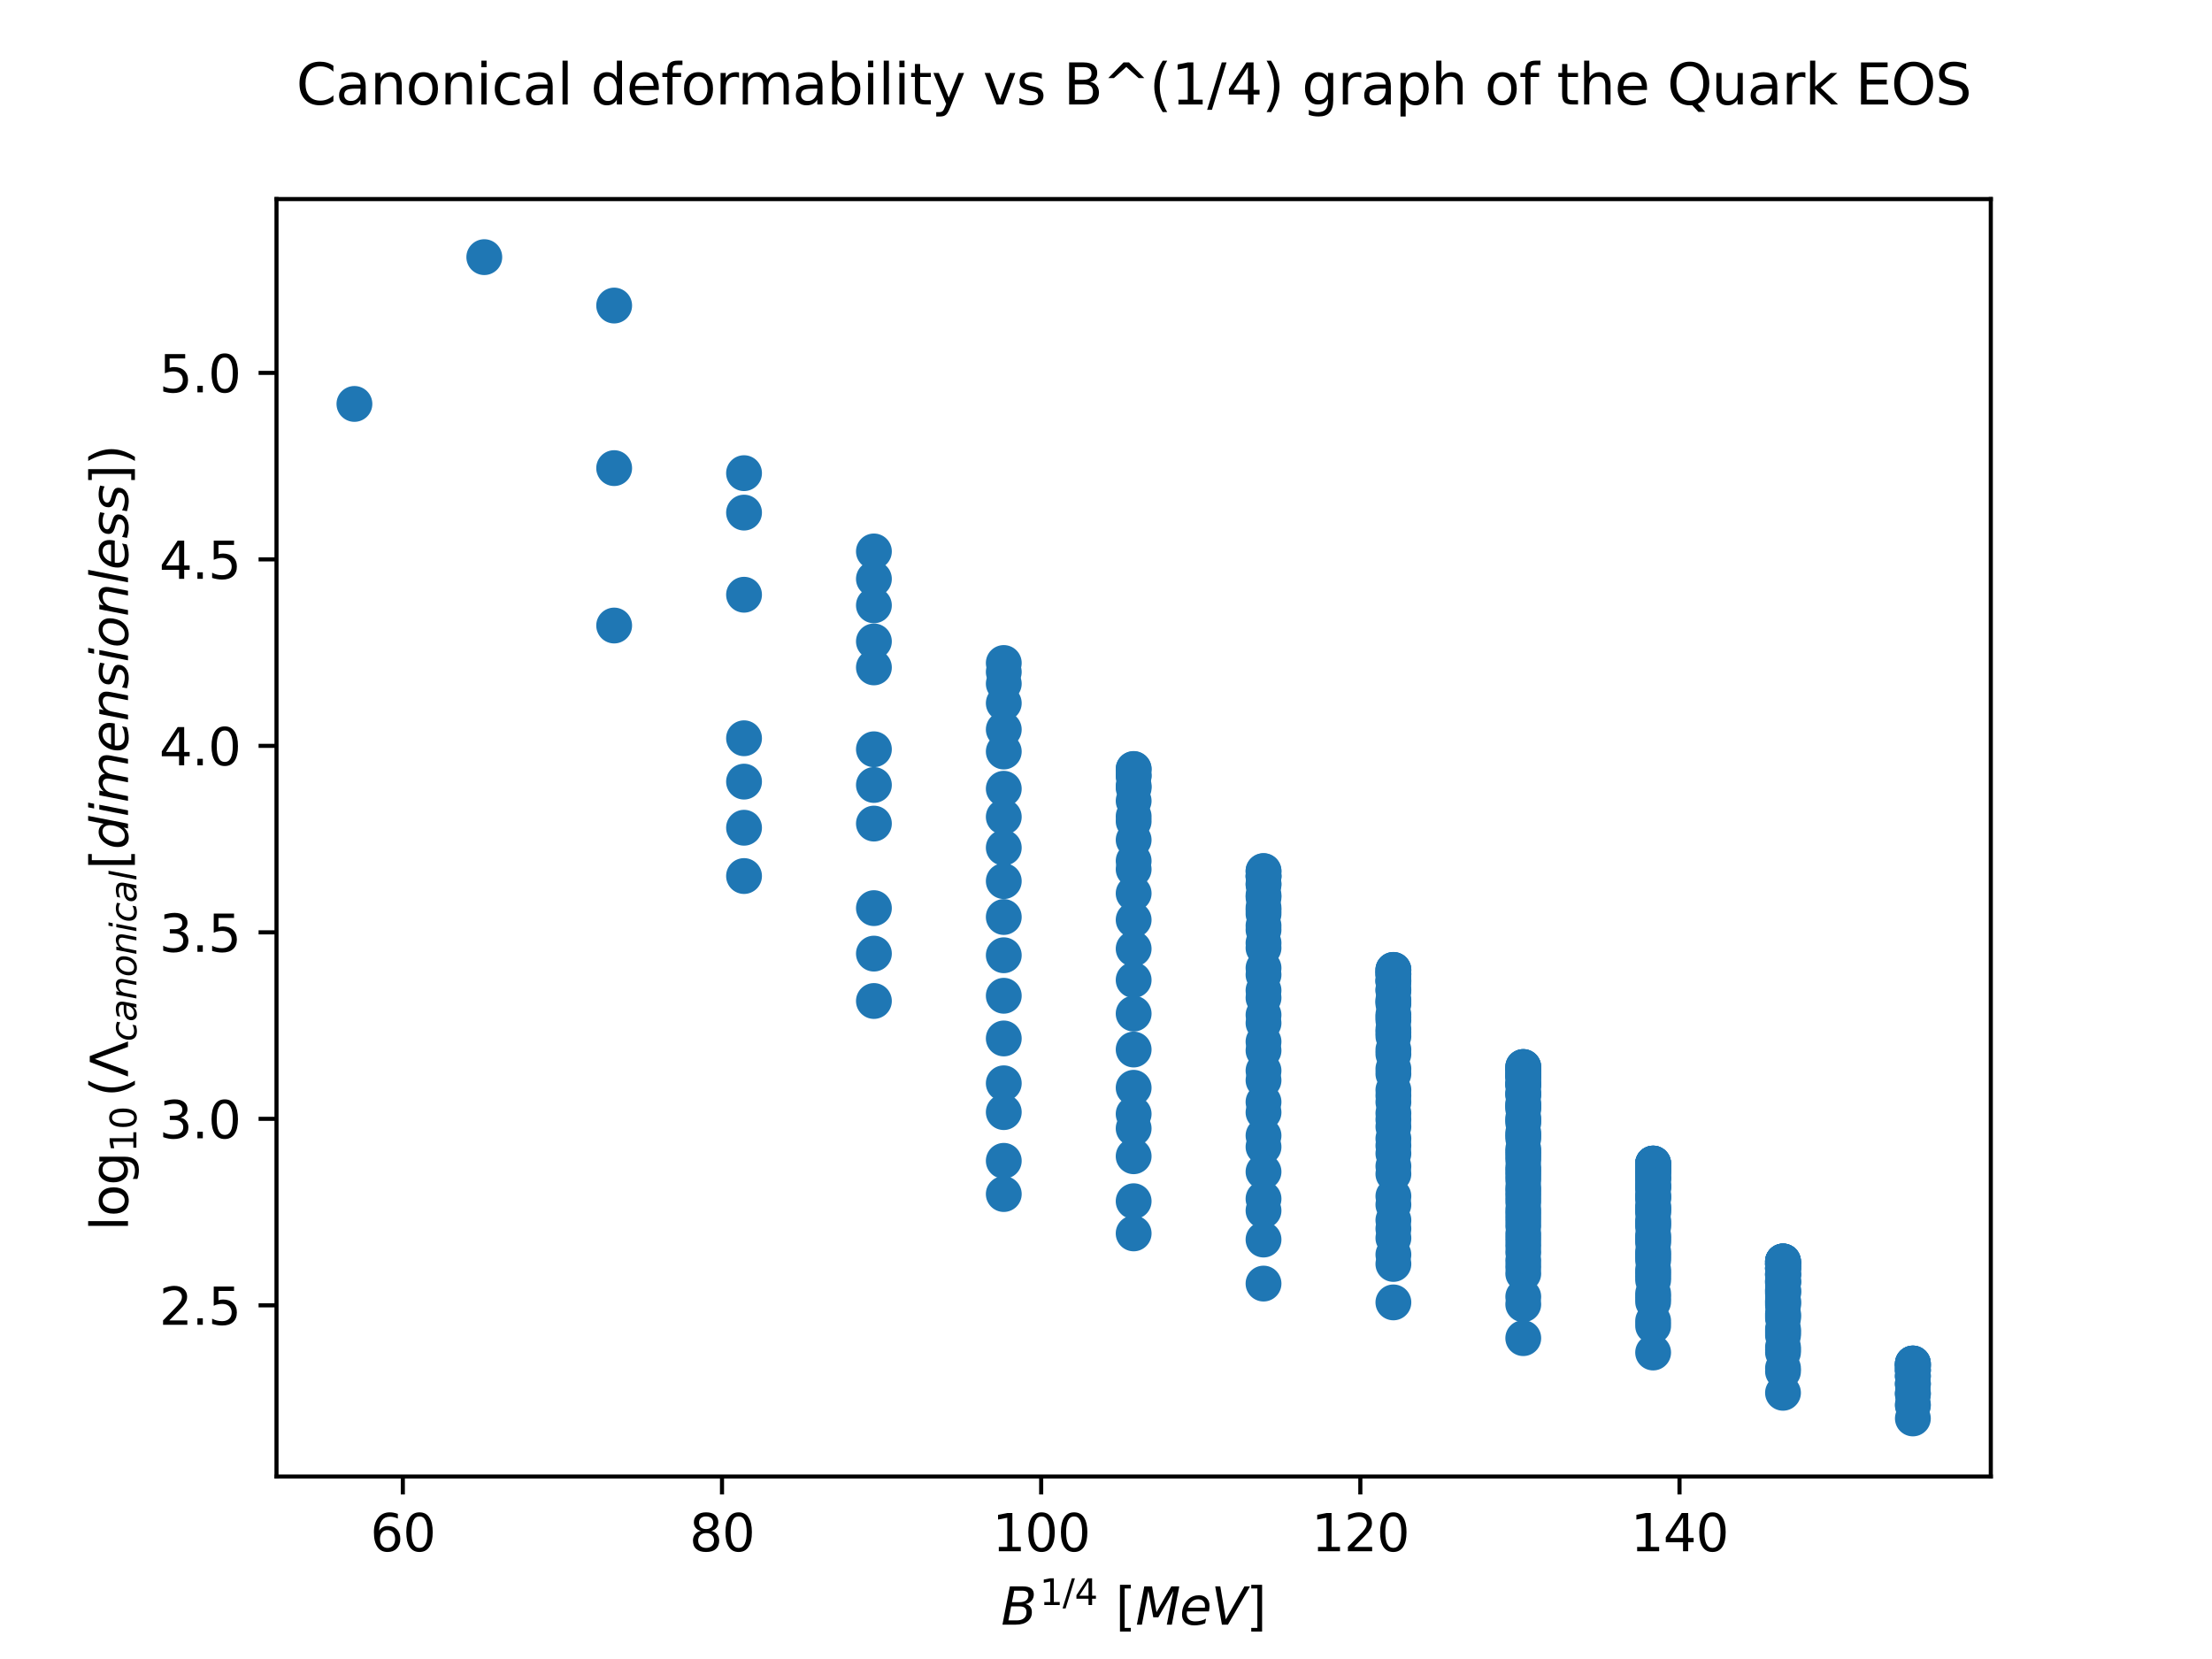 <?xml version="1.0" encoding="utf-8" standalone="no"?>
<!DOCTYPE svg PUBLIC "-//W3C//DTD SVG 1.1//EN"
  "http://www.w3.org/Graphics/SVG/1.1/DTD/svg11.dtd">
<svg xmlns:xlink="http://www.w3.org/1999/xlink" width="432pt" height="324pt" viewBox="0 0 432 324" xmlns="http://www.w3.org/2000/svg" version="1.1">
 <defs>
  <style type="text/css">*{stroke-linejoin: round; stroke-linecap: butt}</style>
 </defs>
 <g id="figure_1">
  <g id="patch_1">
   <path d="M 0 324 
L 432 324 
L 432 0 
L 0 0 
z
" style="fill: #ffffff"/>
  </g>
  <g id="axes_1">
   <g id="patch_2">
    <path d="M 54 288.36 
L 388.8 288.36 
L 388.8 38.88 
L 54 38.88 
z
" style="fill: #ffffff"/>
   </g>
   <g id="PathCollection_1">
    <defs>
     <path id="me7533a42ff" d="M 0 3 
C 0.796 3 1.559 2.684 2.121 2.121 
C 2.684 1.559 3 0.796 3 0 
C 3 -0.796 2.684 -1.559 2.121 -2.121 
C 1.559 -2.684 0.796 -3 0 -3 
C -0.796 -3 -1.559 -2.684 -2.121 -2.121 
C -2.684 -1.559 -3 -0.796 -3 0 
C -3 0.796 -2.684 1.559 -2.121 2.121 
C -1.559 2.684 -0.796 3 0 3 
z
" style="stroke: #1f77b4"/>
    </defs>
    <g clip-path="url(#p0dad784b94)">
     <use xlink:href="#me7533a42ff" x="119.945" y="59.673" style="fill: #1f77b4; stroke: #1f77b4"/>
     <use xlink:href="#me7533a42ff" x="94.582" y="50.22" style="fill: #1f77b4; stroke: #1f77b4"/>
     <use xlink:href="#me7533a42ff" x="170.673" y="107.695" style="fill: #1f77b4; stroke: #1f77b4"/>
     <use xlink:href="#me7533a42ff" x="145.309" y="92.407" style="fill: #1f77b4; stroke: #1f77b4"/>
     <use xlink:href="#me7533a42ff" x="145.309" y="100.111" style="fill: #1f77b4; stroke: #1f77b4"/>
     <use xlink:href="#me7533a42ff" x="119.945" y="91.424" style="fill: #1f77b4; stroke: #1f77b4"/>
     <use xlink:href="#me7533a42ff" x="69.218" y="78.886" style="fill: #1f77b4; stroke: #1f77b4"/>
     <use xlink:href="#me7533a42ff" x="196.036" y="129.482" style="fill: #1f77b4; stroke: #1f77b4"/>
     <use xlink:href="#me7533a42ff" x="196.036" y="131.239" style="fill: #1f77b4; stroke: #1f77b4"/>
     <use xlink:href="#me7533a42ff" x="170.673" y="113.06" style="fill: #1f77b4; stroke: #1f77b4"/>
     <use xlink:href="#me7533a42ff" x="170.673" y="118.221" style="fill: #1f77b4; stroke: #1f77b4"/>
     <use xlink:href="#me7533a42ff" x="170.673" y="125.269" style="fill: #1f77b4; stroke: #1f77b4"/>
     <use xlink:href="#me7533a42ff" x="145.309" y="116.15" style="fill: #1f77b4; stroke: #1f77b4"/>
     <use xlink:href="#me7533a42ff" x="221.4" y="150.226" style="fill: #1f77b4; stroke: #1f77b4"/>
     <use xlink:href="#me7533a42ff" x="221.4" y="151.575" style="fill: #1f77b4; stroke: #1f77b4"/>
     <use xlink:href="#me7533a42ff" x="196.036" y="133.527" style="fill: #1f77b4; stroke: #1f77b4"/>
     <use xlink:href="#me7533a42ff" x="221.4" y="153.883" style="fill: #1f77b4; stroke: #1f77b4"/>
     <use xlink:href="#me7533a42ff" x="196.036" y="137.329" style="fill: #1f77b4; stroke: #1f77b4"/>
     <use xlink:href="#me7533a42ff" x="196.036" y="142.471" style="fill: #1f77b4; stroke: #1f77b4"/>
     <use xlink:href="#me7533a42ff" x="170.673" y="130.343" style="fill: #1f77b4; stroke: #1f77b4"/>
     <use xlink:href="#me7533a42ff" x="119.945" y="122.165" style="fill: #1f77b4; stroke: #1f77b4"/>
     <use xlink:href="#me7533a42ff" x="221.4" y="150.179" style="fill: #1f77b4; stroke: #1f77b4"/>
     <use xlink:href="#me7533a42ff" x="246.764" y="170.148" style="fill: #1f77b4; stroke: #1f77b4"/>
     <use xlink:href="#me7533a42ff" x="221.4" y="151.384" style="fill: #1f77b4; stroke: #1f77b4"/>
     <use xlink:href="#me7533a42ff" x="246.764" y="171.239" style="fill: #1f77b4; stroke: #1f77b4"/>
     <use xlink:href="#me7533a42ff" x="221.4" y="153.438" style="fill: #1f77b4; stroke: #1f77b4"/>
     <use xlink:href="#me7533a42ff" x="221.4" y="156.414" style="fill: #1f77b4; stroke: #1f77b4"/>
     <use xlink:href="#me7533a42ff" x="221.4" y="160.405" style="fill: #1f77b4; stroke: #1f77b4"/>
     <use xlink:href="#me7533a42ff" x="196.036" y="146.774" style="fill: #1f77b4; stroke: #1f77b4"/>
     <use xlink:href="#me7533a42ff" x="196.036" y="154.045" style="fill: #1f77b4; stroke: #1f77b4"/>
     <use xlink:href="#me7533a42ff" x="170.673" y="146.332" style="fill: #1f77b4; stroke: #1f77b4"/>
     <use xlink:href="#me7533a42ff" x="145.309" y="144.182" style="fill: #1f77b4; stroke: #1f77b4"/>
     <use xlink:href="#me7533a42ff" x="246.764" y="170.117" style="fill: #1f77b4; stroke: #1f77b4"/>
     <use xlink:href="#me7533a42ff" x="246.764" y="171.111" style="fill: #1f77b4; stroke: #1f77b4"/>
     <use xlink:href="#me7533a42ff" x="246.764" y="172.801" style="fill: #1f77b4; stroke: #1f77b4"/>
     <use xlink:href="#me7533a42ff" x="246.764" y="175.235" style="fill: #1f77b4; stroke: #1f77b4"/>
     <use xlink:href="#me7533a42ff" x="221.4" y="159.422" style="fill: #1f77b4; stroke: #1f77b4"/>
     <use xlink:href="#me7533a42ff" x="246.764" y="178.479" style="fill: #1f77b4; stroke: #1f77b4"/>
     <use xlink:href="#me7533a42ff" x="221.4" y="164.038" style="fill: #1f77b4; stroke: #1f77b4"/>
     <use xlink:href="#me7533a42ff" x="221.4" y="169.764" style="fill: #1f77b4; stroke: #1f77b4"/>
     <use xlink:href="#me7533a42ff" x="196.036" y="159.535" style="fill: #1f77b4; stroke: #1f77b4"/>
     <use xlink:href="#me7533a42ff" x="170.673" y="153.308" style="fill: #1f77b4; stroke: #1f77b4"/>
     <use xlink:href="#me7533a42ff" x="145.309" y="152.651" style="fill: #1f77b4; stroke: #1f77b4"/>
     <use xlink:href="#me7533a42ff" x="272.127" y="189.45" style="fill: #1f77b4; stroke: #1f77b4"/>
     <use xlink:href="#me7533a42ff" x="246.764" y="171.012" style="fill: #1f77b4; stroke: #1f77b4"/>
     <use xlink:href="#me7533a42ff" x="272.127" y="190.299" style="fill: #1f77b4; stroke: #1f77b4"/>
     <use xlink:href="#me7533a42ff" x="246.764" y="172.573" style="fill: #1f77b4; stroke: #1f77b4"/>
     <use xlink:href="#me7533a42ff" x="272.127" y="191.738" style="fill: #1f77b4; stroke: #1f77b4"/>
     <use xlink:href="#me7533a42ff" x="246.764" y="174.817" style="fill: #1f77b4; stroke: #1f77b4"/>
     <use xlink:href="#me7533a42ff" x="246.764" y="177.8" style="fill: #1f77b4; stroke: #1f77b4"/>
     <use xlink:href="#me7533a42ff" x="246.764" y="181.594" style="fill: #1f77b4; stroke: #1f77b4"/>
     <use xlink:href="#me7533a42ff" x="221.4" y="168.135" style="fill: #1f77b4; stroke: #1f77b4"/>
     <use xlink:href="#me7533a42ff" x="221.4" y="174.474" style="fill: #1f77b4; stroke: #1f77b4"/>
     <use xlink:href="#me7533a42ff" x="196.036" y="165.555" style="fill: #1f77b4; stroke: #1f77b4"/>
     <use xlink:href="#me7533a42ff" x="170.673" y="160.844" style="fill: #1f77b4; stroke: #1f77b4"/>
     <use xlink:href="#me7533a42ff" x="145.309" y="161.657" style="fill: #1f77b4; stroke: #1f77b4"/>
     <use xlink:href="#me7533a42ff" x="272.127" y="189.432" style="fill: #1f77b4; stroke: #1f77b4"/>
     <use xlink:href="#me7533a42ff" x="272.127" y="190.226" style="fill: #1f77b4; stroke: #1f77b4"/>
     <use xlink:href="#me7533a42ff" x="272.127" y="191.569" style="fill: #1f77b4; stroke: #1f77b4"/>
     <use xlink:href="#me7533a42ff" x="272.127" y="193.493" style="fill: #1f77b4; stroke: #1f77b4"/>
     <use xlink:href="#me7533a42ff" x="246.764" y="177.257" style="fill: #1f77b4; stroke: #1f77b4"/>
     <use xlink:href="#me7533a42ff" x="272.127" y="196.041" style="fill: #1f77b4; stroke: #1f77b4"/>
     <use xlink:href="#me7533a42ff" x="246.764" y="180.779" style="fill: #1f77b4; stroke: #1f77b4"/>
     <use xlink:href="#me7533a42ff" x="272.127" y="199.269" style="fill: #1f77b4; stroke: #1f77b4"/>
     <use xlink:href="#me7533a42ff" x="246.764" y="185.121" style="fill: #1f77b4; stroke: #1f77b4"/>
     <use xlink:href="#me7533a42ff" x="246.764" y="190.364" style="fill: #1f77b4; stroke: #1f77b4"/>
     <use xlink:href="#me7533a42ff" x="221.4" y="179.65" style="fill: #1f77b4; stroke: #1f77b4"/>
     <use xlink:href="#me7533a42ff" x="196.036" y="172.081" style="fill: #1f77b4; stroke: #1f77b4"/>
     <use xlink:href="#me7533a42ff" x="145.309" y="171.089" style="fill: #1f77b4; stroke: #1f77b4"/>
     <use xlink:href="#me7533a42ff" x="272.127" y="189.417" style="fill: #1f77b4; stroke: #1f77b4"/>
     <use xlink:href="#me7533a42ff" x="297.491" y="208.403" style="fill: #1f77b4; stroke: #1f77b4"/>
     <use xlink:href="#me7533a42ff" x="272.127" y="190.165" style="fill: #1f77b4; stroke: #1f77b4"/>
     <use xlink:href="#me7533a42ff" x="297.491" y="209.107" style="fill: #1f77b4; stroke: #1f77b4"/>
     <use xlink:href="#me7533a42ff" x="272.127" y="191.43" style="fill: #1f77b4; stroke: #1f77b4"/>
     <use xlink:href="#me7533a42ff" x="297.491" y="210.297" style="fill: #1f77b4; stroke: #1f77b4"/>
     <use xlink:href="#me7533a42ff" x="272.127" y="193.239" style="fill: #1f77b4; stroke: #1f77b4"/>
     <use xlink:href="#me7533a42ff" x="297.491" y="211.997" style="fill: #1f77b4; stroke: #1f77b4"/>
     <use xlink:href="#me7533a42ff" x="272.127" y="195.631" style="fill: #1f77b4; stroke: #1f77b4"/>
     <use xlink:href="#me7533a42ff" x="272.127" y="198.656" style="fill: #1f77b4; stroke: #1f77b4"/>
     <use xlink:href="#me7533a42ff" x="246.764" y="184.169" style="fill: #1f77b4; stroke: #1f77b4"/>
     <use xlink:href="#me7533a42ff" x="272.127" y="202.372" style="fill: #1f77b4; stroke: #1f77b4"/>
     <use xlink:href="#me7533a42ff" x="246.764" y="189.062" style="fill: #1f77b4; stroke: #1f77b4"/>
     <use xlink:href="#me7533a42ff" x="246.764" y="194.869" style="fill: #1f77b4; stroke: #1f77b4"/>
     <use xlink:href="#me7533a42ff" x="221.4" y="185.292" style="fill: #1f77b4; stroke: #1f77b4"/>
     <use xlink:href="#me7533a42ff" x="196.036" y="179.091" style="fill: #1f77b4; stroke: #1f77b4"/>
     <use xlink:href="#me7533a42ff" x="170.673" y="177.357" style="fill: #1f77b4; stroke: #1f77b4"/>
     <use xlink:href="#me7533a42ff" x="297.491" y="208.391" style="fill: #1f77b4; stroke: #1f77b4"/>
     <use xlink:href="#me7533a42ff" x="297.491" y="209.059" style="fill: #1f77b4; stroke: #1f77b4"/>
     <use xlink:href="#me7533a42ff" x="297.491" y="210.186" style="fill: #1f77b4; stroke: #1f77b4"/>
     <use xlink:href="#me7533a42ff" x="297.491" y="211.796" style="fill: #1f77b4; stroke: #1f77b4"/>
     <use xlink:href="#me7533a42ff" x="272.127" y="195.285" style="fill: #1f77b4; stroke: #1f77b4"/>
     <use xlink:href="#me7533a42ff" x="297.491" y="213.919" style="fill: #1f77b4; stroke: #1f77b4"/>
     <use xlink:href="#me7533a42ff" x="272.127" y="198.14" style="fill: #1f77b4; stroke: #1f77b4"/>
     <use xlink:href="#me7533a42ff" x="297.491" y="216.596" style="fill: #1f77b4; stroke: #1f77b4"/>
     <use xlink:href="#me7533a42ff" x="272.127" y="201.641" style="fill: #1f77b4; stroke: #1f77b4"/>
     <use xlink:href="#me7533a42ff" x="272.127" y="205.852" style="fill: #1f77b4; stroke: #1f77b4"/>
     <use xlink:href="#me7533a42ff" x="246.764" y="193.424" style="fill: #1f77b4; stroke: #1f77b4"/>
     <use xlink:href="#me7533a42ff" x="246.764" y="199.801" style="fill: #1f77b4; stroke: #1f77b4"/>
     <use xlink:href="#me7533a42ff" x="221.4" y="191.396" style="fill: #1f77b4; stroke: #1f77b4"/>
     <use xlink:href="#me7533a42ff" x="196.036" y="186.561" style="fill: #1f77b4; stroke: #1f77b4"/>
     <use xlink:href="#me7533a42ff" x="170.673" y="186.239" style="fill: #1f77b4; stroke: #1f77b4"/>
     <use xlink:href="#me7533a42ff" x="297.491" y="208.381" style="fill: #1f77b4; stroke: #1f77b4"/>
     <use xlink:href="#me7533a42ff" x="322.855" y="227.265" style="fill: #1f77b4; stroke: #1f77b4"/>
     <use xlink:href="#me7533a42ff" x="297.491" y="209.017" style="fill: #1f77b4; stroke: #1f77b4"/>
     <use xlink:href="#me7533a42ff" x="322.855" y="227.878" style="fill: #1f77b4; stroke: #1f77b4"/>
     <use xlink:href="#me7533a42ff" x="297.491" y="210.091" style="fill: #1f77b4; stroke: #1f77b4"/>
     <use xlink:href="#me7533a42ff" x="322.855" y="228.913" style="fill: #1f77b4; stroke: #1f77b4"/>
     <use xlink:href="#me7533a42ff" x="297.491" y="211.623" style="fill: #1f77b4; stroke: #1f77b4"/>
     <use xlink:href="#me7533a42ff" x="297.491" y="213.641" style="fill: #1f77b4; stroke: #1f77b4"/>
     <use xlink:href="#me7533a42ff" x="297.491" y="216.182" style="fill: #1f77b4; stroke: #1f77b4"/>
     <use xlink:href="#me7533a42ff" x="272.127" y="201.017" style="fill: #1f77b4; stroke: #1f77b4"/>
     <use xlink:href="#me7533a42ff" x="297.491" y="219.293" style="fill: #1f77b4; stroke: #1f77b4"/>
     <use xlink:href="#me7533a42ff" x="272.127" y="205.001" style="fill: #1f77b4; stroke: #1f77b4"/>
     <use xlink:href="#me7533a42ff" x="272.127" y="209.717" style="fill: #1f77b4; stroke: #1f77b4"/>
     <use xlink:href="#me7533a42ff" x="246.764" y="198.212" style="fill: #1f77b4; stroke: #1f77b4"/>
     <use xlink:href="#me7533a42ff" x="272.127" y="215.236" style="fill: #1f77b4; stroke: #1f77b4"/>
     <use xlink:href="#me7533a42ff" x="246.764" y="205.168" style="fill: #1f77b4; stroke: #1f77b4"/>
     <use xlink:href="#me7533a42ff" x="221.4" y="197.957" style="fill: #1f77b4; stroke: #1f77b4"/>
     <use xlink:href="#me7533a42ff" x="196.036" y="194.472" style="fill: #1f77b4; stroke: #1f77b4"/>
     <use xlink:href="#me7533a42ff" x="170.673" y="195.493" style="fill: #1f77b4; stroke: #1f77b4"/>
     <use xlink:href="#me7533a42ff" x="322.855" y="227.256" style="fill: #1f77b4; stroke: #1f77b4"/>
     <use xlink:href="#me7533a42ff" x="322.855" y="227.843" style="fill: #1f77b4; stroke: #1f77b4"/>
     <use xlink:href="#me7533a42ff" x="297.491" y="210.008" style="fill: #1f77b4; stroke: #1f77b4"/>
     <use xlink:href="#me7533a42ff" x="322.855" y="228.833" style="fill: #1f77b4; stroke: #1f77b4"/>
     <use xlink:href="#me7533a42ff" x="297.491" y="211.472" style="fill: #1f77b4; stroke: #1f77b4"/>
     <use xlink:href="#me7533a42ff" x="322.855" y="230.243" style="fill: #1f77b4; stroke: #1f77b4"/>
     <use xlink:href="#me7533a42ff" x="297.491" y="213.399" style="fill: #1f77b4; stroke: #1f77b4"/>
     <use xlink:href="#me7533a42ff" x="322.855" y="232.099" style="fill: #1f77b4; stroke: #1f77b4"/>
     <use xlink:href="#me7533a42ff" x="297.491" y="215.823" style="fill: #1f77b4; stroke: #1f77b4"/>
     <use xlink:href="#me7533a42ff" x="297.491" y="218.786" style="fill: #1f77b4; stroke: #1f77b4"/>
     <use xlink:href="#me7533a42ff" x="297.491" y="222.338" style="fill: #1f77b4; stroke: #1f77b4"/>
     <use xlink:href="#me7533a42ff" x="272.127" y="208.743" style="fill: #1f77b4; stroke: #1f77b4"/>
     <use xlink:href="#me7533a42ff" x="297.491" y="226.54" style="fill: #1f77b4; stroke: #1f77b4"/>
     <use xlink:href="#me7533a42ff" x="272.127" y="213.977" style="fill: #1f77b4; stroke: #1f77b4"/>
     <use xlink:href="#me7533a42ff" x="246.764" y="203.433" style="fill: #1f77b4; stroke: #1f77b4"/>
     <use xlink:href="#me7533a42ff" x="272.127" y="220.041" style="fill: #1f77b4; stroke: #1f77b4"/>
     <use xlink:href="#me7533a42ff" x="246.764" y="210.979" style="fill: #1f77b4; stroke: #1f77b4"/>
     <use xlink:href="#me7533a42ff" x="221.4" y="204.972" style="fill: #1f77b4; stroke: #1f77b4"/>
     <use xlink:href="#me7533a42ff" x="196.036" y="202.808" style="fill: #1f77b4; stroke: #1f77b4"/>
     <use xlink:href="#me7533a42ff" x="322.855" y="227.249" style="fill: #1f77b4; stroke: #1f77b4"/>
     <use xlink:href="#me7533a42ff" x="322.855" y="227.812" style="fill: #1f77b4; stroke: #1f77b4"/>
     <use xlink:href="#me7533a42ff" x="322.855" y="228.763" style="fill: #1f77b4; stroke: #1f77b4"/>
     <use xlink:href="#me7533a42ff" x="322.855" y="230.116" style="fill: #1f77b4; stroke: #1f77b4"/>
     <use xlink:href="#me7533a42ff" x="322.855" y="231.895" style="fill: #1f77b4; stroke: #1f77b4"/>
     <use xlink:href="#me7533a42ff" x="297.491" y="215.508" style="fill: #1f77b4; stroke: #1f77b4"/>
     <use xlink:href="#me7533a42ff" x="322.855" y="234.13" style="fill: #1f77b4; stroke: #1f77b4"/>
     <use xlink:href="#me7533a42ff" x="297.491" y="218.341" style="fill: #1f77b4; stroke: #1f77b4"/>
     <use xlink:href="#me7533a42ff" x="322.855" y="236.86" style="fill: #1f77b4; stroke: #1f77b4"/>
     <use xlink:href="#me7533a42ff" x="297.491" y="221.733" style="fill: #1f77b4; stroke: #1f77b4"/>
     <use xlink:href="#me7533a42ff" x="297.491" y="225.74" style="fill: #1f77b4; stroke: #1f77b4"/>
     <use xlink:href="#me7533a42ff" x="272.127" y="212.876" style="fill: #1f77b4; stroke: #1f77b4"/>
     <use xlink:href="#me7533a42ff" x="297.491" y="230.427" style="fill: #1f77b4; stroke: #1f77b4"/>
     <use xlink:href="#me7533a42ff" x="272.127" y="218.644" style="fill: #1f77b4; stroke: #1f77b4"/>
     <use xlink:href="#me7533a42ff" x="246.764" y="209.095" style="fill: #1f77b4; stroke: #1f77b4"/>
     <use xlink:href="#me7533a42ff" x="272.127" y="225.275" style="fill: #1f77b4; stroke: #1f77b4"/>
     <use xlink:href="#me7533a42ff" x="246.764" y="217.244" style="fill: #1f77b4; stroke: #1f77b4"/>
     <use xlink:href="#me7533a42ff" x="221.4" y="212.443" style="fill: #1f77b4; stroke: #1f77b4"/>
     <use xlink:href="#me7533a42ff" x="196.036" y="211.567" style="fill: #1f77b4; stroke: #1f77b4"/>
     <use xlink:href="#me7533a42ff" x="322.855" y="227.242" style="fill: #1f77b4; stroke: #1f77b4"/>
     <use xlink:href="#me7533a42ff" x="348.218" y="246.376" style="fill: #1f77b4; stroke: #1f77b4"/>
     <use xlink:href="#me7533a42ff" x="322.855" y="227.785" style="fill: #1f77b4; stroke: #1f77b4"/>
     <use xlink:href="#me7533a42ff" x="348.218" y="246.916" style="fill: #1f77b4; stroke: #1f77b4"/>
     <use xlink:href="#me7533a42ff" x="322.855" y="228.7" style="fill: #1f77b4; stroke: #1f77b4"/>
     <use xlink:href="#me7533a42ff" x="348.218" y="247.826" style="fill: #1f77b4; stroke: #1f77b4"/>
     <use xlink:href="#me7533a42ff" x="322.855" y="230.002" style="fill: #1f77b4; stroke: #1f77b4"/>
     <use xlink:href="#me7533a42ff" x="348.218" y="249.121" style="fill: #1f77b4; stroke: #1f77b4"/>
     <use xlink:href="#me7533a42ff" x="322.855" y="231.713" style="fill: #1f77b4; stroke: #1f77b4"/>
     <use xlink:href="#me7533a42ff" x="322.855" y="233.86" style="fill: #1f77b4; stroke: #1f77b4"/>
     <use xlink:href="#me7533a42ff" x="322.855" y="236.48" style="fill: #1f77b4; stroke: #1f77b4"/>
     <use xlink:href="#me7533a42ff" x="297.491" y="221.198" style="fill: #1f77b4; stroke: #1f77b4"/>
     <use xlink:href="#me7533a42ff" x="322.855" y="239.617" style="fill: #1f77b4; stroke: #1f77b4"/>
     <use xlink:href="#me7533a42ff" x="297.491" y="225.033" style="fill: #1f77b4; stroke: #1f77b4"/>
     <use xlink:href="#me7533a42ff" x="297.491" y="229.512" style="fill: #1f77b4; stroke: #1f77b4"/>
     <use xlink:href="#me7533a42ff" x="272.127" y="217.413" style="fill: #1f77b4; stroke: #1f77b4"/>
     <use xlink:href="#me7533a42ff" x="297.491" y="234.707" style="fill: #1f77b4; stroke: #1f77b4"/>
     <use xlink:href="#me7533a42ff" x="272.127" y="223.736" style="fill: #1f77b4; stroke: #1f77b4"/>
     <use xlink:href="#me7533a42ff" x="246.764" y="215.207" style="fill: #1f77b4; stroke: #1f77b4"/>
     <use xlink:href="#me7533a42ff" x="246.764" y="223.978" style="fill: #1f77b4; stroke: #1f77b4"/>
     <use xlink:href="#me7533a42ff" x="221.4" y="220.381" style="fill: #1f77b4; stroke: #1f77b4"/>
     <use xlink:href="#me7533a42ff" x="322.855" y="227.236" style="fill: #1f77b4; stroke: #1f77b4"/>
     <use xlink:href="#me7533a42ff" x="348.218" y="246.37" style="fill: #1f77b4; stroke: #1f77b4"/>
     <use xlink:href="#me7533a42ff" x="322.855" y="227.76" style="fill: #1f77b4; stroke: #1f77b4"/>
     <use xlink:href="#me7533a42ff" x="348.218" y="246.892" style="fill: #1f77b4; stroke: #1f77b4"/>
     <use xlink:href="#me7533a42ff" x="322.855" y="228.644" style="fill: #1f77b4; stroke: #1f77b4"/>
     <use xlink:href="#me7533a42ff" x="348.218" y="247.77" style="fill: #1f77b4; stroke: #1f77b4"/>
     <use xlink:href="#me7533a42ff" x="322.855" y="229.9" style="fill: #1f77b4; stroke: #1f77b4"/>
     <use xlink:href="#me7533a42ff" x="348.218" y="249.019" style="fill: #1f77b4; stroke: #1f77b4"/>
     <use xlink:href="#me7533a42ff" x="322.855" y="231.55" style="fill: #1f77b4; stroke: #1f77b4"/>
     <use xlink:href="#me7533a42ff" x="348.218" y="250.661" style="fill: #1f77b4; stroke: #1f77b4"/>
     <use xlink:href="#me7533a42ff" x="322.855" y="233.619" style="fill: #1f77b4; stroke: #1f77b4"/>
     <use xlink:href="#me7533a42ff" x="348.218" y="252.724" style="fill: #1f77b4; stroke: #1f77b4"/>
     <use xlink:href="#me7533a42ff" x="322.855" y="236.14" style="fill: #1f77b4; stroke: #1f77b4"/>
     <use xlink:href="#me7533a42ff" x="322.855" y="239.155" style="fill: #1f77b4; stroke: #1f77b4"/>
     <use xlink:href="#me7533a42ff" x="297.491" y="224.403" style="fill: #1f77b4; stroke: #1f77b4"/>
     <use xlink:href="#me7533a42ff" x="322.855" y="242.715" style="fill: #1f77b4; stroke: #1f77b4"/>
     <use xlink:href="#me7533a42ff" x="297.491" y="228.698" style="fill: #1f77b4; stroke: #1f77b4"/>
     <use xlink:href="#me7533a42ff" x="297.491" y="233.671" style="fill: #1f77b4; stroke: #1f77b4"/>
     <use xlink:href="#me7533a42ff" x="272.127" y="222.368" style="fill: #1f77b4; stroke: #1f77b4"/>
     <use xlink:href="#me7533a42ff" x="297.491" y="239.403" style="fill: #1f77b4; stroke: #1f77b4"/>
     <use xlink:href="#me7533a42ff" x="272.127" y="229.271" style="fill: #1f77b4; stroke: #1f77b4"/>
     <use xlink:href="#me7533a42ff" x="246.764" y="221.782" style="fill: #1f77b4; stroke: #1f77b4"/>
     <use xlink:href="#me7533a42ff" x="221.4" y="217.554" style="fill: #1f77b4; stroke: #1f77b4"/>
     <use xlink:href="#me7533a42ff" x="196.036" y="217.196" style="fill: #1f77b4; stroke: #1f77b4"/>
     <use xlink:href="#me7533a42ff" x="348.218" y="246.365" style="fill: #1f77b4; stroke: #1f77b4"/>
     <use xlink:href="#me7533a42ff" x="348.218" y="246.869" style="fill: #1f77b4; stroke: #1f77b4"/>
     <use xlink:href="#me7533a42ff" x="348.218" y="247.719" style="fill: #1f77b4; stroke: #1f77b4"/>
     <use xlink:href="#me7533a42ff" x="348.218" y="248.928" style="fill: #1f77b4; stroke: #1f77b4"/>
     <use xlink:href="#me7533a42ff" x="322.855" y="231.403" style="fill: #1f77b4; stroke: #1f77b4"/>
     <use xlink:href="#me7533a42ff" x="348.218" y="250.515" style="fill: #1f77b4; stroke: #1f77b4"/>
     <use xlink:href="#me7533a42ff" x="322.855" y="233.401" style="fill: #1f77b4; stroke: #1f77b4"/>
     <use xlink:href="#me7533a42ff" x="348.218" y="252.507" style="fill: #1f77b4; stroke: #1f77b4"/>
     <use xlink:href="#me7533a42ff" x="322.855" y="235.834" style="fill: #1f77b4; stroke: #1f77b4"/>
     <use xlink:href="#me7533a42ff" x="348.218" y="254.938" style="fill: #1f77b4; stroke: #1f77b4"/>
     <use xlink:href="#me7533a42ff" x="322.855" y="238.74" style="fill: #1f77b4; stroke: #1f77b4"/>
     <use xlink:href="#me7533a42ff" x="322.855" y="242.166" style="fill: #1f77b4; stroke: #1f77b4"/>
     <use xlink:href="#me7533a42ff" x="297.491" y="227.967" style="fill: #1f77b4; stroke: #1f77b4"/>
     <use xlink:href="#me7533a42ff" x="322.855" y="246.17" style="fill: #1f77b4; stroke: #1f77b4"/>
     <use xlink:href="#me7533a42ff" x="297.491" y="232.743" style="fill: #1f77b4; stroke: #1f77b4"/>
     <use xlink:href="#me7533a42ff" x="297.491" y="238.239" style="fill: #1f77b4; stroke: #1f77b4"/>
     <use xlink:href="#me7533a42ff" x="272.127" y="227.76" style="fill: #1f77b4; stroke: #1f77b4"/>
     <use xlink:href="#me7533a42ff" x="297.491" y="244.546" style="fill: #1f77b4; stroke: #1f77b4"/>
     <use xlink:href="#me7533a42ff" x="272.127" y="235.275" style="fill: #1f77b4; stroke: #1f77b4"/>
     <use xlink:href="#me7533a42ff" x="246.764" y="228.843" style="fill: #1f77b4; stroke: #1f77b4"/>
     <use xlink:href="#me7533a42ff" x="221.4" y="225.815" style="fill: #1f77b4; stroke: #1f77b4"/>
     <use xlink:href="#me7533a42ff" x="196.036" y="226.708" style="fill: #1f77b4; stroke: #1f77b4"/>
     <use xlink:href="#me7533a42ff" x="348.218" y="246.36" style="fill: #1f77b4; stroke: #1f77b4"/>
     <use xlink:href="#me7533a42ff" x="373.582" y="266.302" style="fill: #1f77b4; stroke: #1f77b4"/>
     <use xlink:href="#me7533a42ff" x="348.218" y="246.849" style="fill: #1f77b4; stroke: #1f77b4"/>
     <use xlink:href="#me7533a42ff" x="373.582" y="266.811" style="fill: #1f77b4; stroke: #1f77b4"/>
     <use xlink:href="#me7533a42ff" x="348.218" y="247.673" style="fill: #1f77b4; stroke: #1f77b4"/>
     <use xlink:href="#me7533a42ff" x="373.582" y="267.67" style="fill: #1f77b4; stroke: #1f77b4"/>
     <use xlink:href="#me7533a42ff" x="348.218" y="248.845" style="fill: #1f77b4; stroke: #1f77b4"/>
     <use xlink:href="#me7533a42ff" x="348.218" y="250.382" style="fill: #1f77b4; stroke: #1f77b4"/>
     <use xlink:href="#me7533a42ff" x="348.218" y="252.31" style="fill: #1f77b4; stroke: #1f77b4"/>
     <use xlink:href="#me7533a42ff" x="322.855" y="235.556" style="fill: #1f77b4; stroke: #1f77b4"/>
     <use xlink:href="#me7533a42ff" x="348.218" y="254.66" style="fill: #1f77b4; stroke: #1f77b4"/>
     <use xlink:href="#me7533a42ff" x="322.855" y="238.364" style="fill: #1f77b4; stroke: #1f77b4"/>
     <use xlink:href="#me7533a42ff" x="348.218" y="257.474" style="fill: #1f77b4; stroke: #1f77b4"/>
     <use xlink:href="#me7533a42ff" x="322.855" y="241.67" style="fill: #1f77b4; stroke: #1f77b4"/>
     <use xlink:href="#me7533a42ff" x="348.218" y="260.803" style="fill: #1f77b4; stroke: #1f77b4"/>
     <use xlink:href="#me7533a42ff" x="322.855" y="245.528" style="fill: #1f77b4; stroke: #1f77b4"/>
     <use xlink:href="#me7533a42ff" x="297.491" y="231.905" style="fill: #1f77b4; stroke: #1f77b4"/>
     <use xlink:href="#me7533a42ff" x="322.855" y="250.005" style="fill: #1f77b4; stroke: #1f77b4"/>
     <use xlink:href="#me7533a42ff" x="297.491" y="237.19" style="fill: #1f77b4; stroke: #1f77b4"/>
     <use xlink:href="#me7533a42ff" x="297.491" y="243.243" style="fill: #1f77b4; stroke: #1f77b4"/>
     <use xlink:href="#me7533a42ff" x="272.127" y="233.613" style="fill: #1f77b4; stroke: #1f77b4"/>
     <use xlink:href="#me7533a42ff" x="272.127" y="241.786" style="fill: #1f77b4; stroke: #1f77b4"/>
     <use xlink:href="#me7533a42ff" x="246.764" y="236.423" style="fill: #1f77b4; stroke: #1f77b4"/>
     <use xlink:href="#me7533a42ff" x="221.4" y="234.595" style="fill: #1f77b4; stroke: #1f77b4"/>
     <use xlink:href="#me7533a42ff" x="348.218" y="246.355" style="fill: #1f77b4; stroke: #1f77b4"/>
     <use xlink:href="#me7533a42ff" x="373.582" y="266.297" style="fill: #1f77b4; stroke: #1f77b4"/>
     <use xlink:href="#me7533a42ff" x="348.218" y="246.831" style="fill: #1f77b4; stroke: #1f77b4"/>
     <use xlink:href="#me7533a42ff" x="373.582" y="266.792" style="fill: #1f77b4; stroke: #1f77b4"/>
     <use xlink:href="#me7533a42ff" x="348.218" y="247.631" style="fill: #1f77b4; stroke: #1f77b4"/>
     <use xlink:href="#me7533a42ff" x="373.582" y="267.626" style="fill: #1f77b4; stroke: #1f77b4"/>
     <use xlink:href="#me7533a42ff" x="348.218" y="248.769" style="fill: #1f77b4; stroke: #1f77b4"/>
     <use xlink:href="#me7533a42ff" x="373.582" y="268.815" style="fill: #1f77b4; stroke: #1f77b4"/>
     <use xlink:href="#me7533a42ff" x="348.218" y="250.26" style="fill: #1f77b4; stroke: #1f77b4"/>
     <use xlink:href="#me7533a42ff" x="373.582" y="270.378" style="fill: #1f77b4; stroke: #1f77b4"/>
     <use xlink:href="#me7533a42ff" x="348.218" y="252.129" style="fill: #1f77b4; stroke: #1f77b4"/>
     <use xlink:href="#me7533a42ff" x="373.582" y="272.346" style="fill: #1f77b4; stroke: #1f77b4"/>
     <use xlink:href="#me7533a42ff" x="348.218" y="254.406" style="fill: #1f77b4; stroke: #1f77b4"/>
     <use xlink:href="#me7533a42ff" x="348.218" y="257.129" style="fill: #1f77b4; stroke: #1f77b4"/>
     <use xlink:href="#me7533a42ff" x="322.855" y="241.218" style="fill: #1f77b4; stroke: #1f77b4"/>
     <use xlink:href="#me7533a42ff" x="348.218" y="260.347" style="fill: #1f77b4; stroke: #1f77b4"/>
     <use xlink:href="#me7533a42ff" x="322.855" y="244.945" style="fill: #1f77b4; stroke: #1f77b4"/>
     <use xlink:href="#me7533a42ff" x="348.218" y="264.123" style="fill: #1f77b4; stroke: #1f77b4"/>
     <use xlink:href="#me7533a42ff" x="322.855" y="249.263" style="fill: #1f77b4; stroke: #1f77b4"/>
     <use xlink:href="#me7533a42ff" x="297.491" y="236.238" style="fill: #1f77b4; stroke: #1f77b4"/>
     <use xlink:href="#me7533a42ff" x="322.855" y="254.251" style="fill: #1f77b4; stroke: #1f77b4"/>
     <use xlink:href="#me7533a42ff" x="297.491" y="242.065" style="fill: #1f77b4; stroke: #1f77b4"/>
     <use xlink:href="#me7533a42ff" x="297.491" y="248.723" style="fill: #1f77b4; stroke: #1f77b4"/>
     <use xlink:href="#me7533a42ff" x="272.127" y="239.96" style="fill: #1f77b4; stroke: #1f77b4"/>
     <use xlink:href="#me7533a42ff" x="246.764" y="234.121" style="fill: #1f77b4; stroke: #1f77b4"/>
     <use xlink:href="#me7533a42ff" x="196.036" y="233.195" style="fill: #1f77b4; stroke: #1f77b4"/>
     <use xlink:href="#me7533a42ff" x="373.582" y="266.292" style="fill: #1f77b4; stroke: #1f77b4"/>
     <use xlink:href="#me7533a42ff" x="348.218" y="246.814" style="fill: #1f77b4; stroke: #1f77b4"/>
     <use xlink:href="#me7533a42ff" x="373.582" y="266.774" style="fill: #1f77b4; stroke: #1f77b4"/>
     <use xlink:href="#me7533a42ff" x="348.218" y="247.593" style="fill: #1f77b4; stroke: #1f77b4"/>
     <use xlink:href="#me7533a42ff" x="373.582" y="267.586" style="fill: #1f77b4; stroke: #1f77b4"/>
     <use xlink:href="#me7533a42ff" x="348.218" y="248.699" style="fill: #1f77b4; stroke: #1f77b4"/>
     <use xlink:href="#me7533a42ff" x="373.582" y="268.741" style="fill: #1f77b4; stroke: #1f77b4"/>
     <use xlink:href="#me7533a42ff" x="348.218" y="250.149" style="fill: #1f77b4; stroke: #1f77b4"/>
     <use xlink:href="#me7533a42ff" x="373.582" y="270.261" style="fill: #1f77b4; stroke: #1f77b4"/>
     <use xlink:href="#me7533a42ff" x="348.218" y="251.964" style="fill: #1f77b4; stroke: #1f77b4"/>
     <use xlink:href="#me7533a42ff" x="373.582" y="272.172" style="fill: #1f77b4; stroke: #1f77b4"/>
     <use xlink:href="#me7533a42ff" x="348.218" y="254.174" style="fill: #1f77b4; stroke: #1f77b4"/>
     <use xlink:href="#me7533a42ff" x="373.582" y="274.512" style="fill: #1f77b4; stroke: #1f77b4"/>
     <use xlink:href="#me7533a42ff" x="348.218" y="256.814" style="fill: #1f77b4; stroke: #1f77b4"/>
     <use xlink:href="#me7533a42ff" x="348.218" y="259.93" style="fill: #1f77b4; stroke: #1f77b4"/>
     <use xlink:href="#me7533a42ff" x="322.855" y="244.412" style="fill: #1f77b4; stroke: #1f77b4"/>
     <use xlink:href="#me7533a42ff" x="348.218" y="263.581" style="fill: #1f77b4; stroke: #1f77b4"/>
     <use xlink:href="#me7533a42ff" x="322.855" y="248.585" style="fill: #1f77b4; stroke: #1f77b4"/>
     <use xlink:href="#me7533a42ff" x="348.218" y="267.843" style="fill: #1f77b4; stroke: #1f77b4"/>
     <use xlink:href="#me7533a42ff" x="322.855" y="253.398" style="fill: #1f77b4; stroke: #1f77b4"/>
     <use xlink:href="#me7533a42ff" x="297.491" y="240.991" style="fill: #1f77b4; stroke: #1f77b4"/>
     <use xlink:href="#me7533a42ff" x="322.855" y="258.945" style="fill: #1f77b4; stroke: #1f77b4"/>
     <use xlink:href="#me7533a42ff" x="297.491" y="247.402" style="fill: #1f77b4; stroke: #1f77b4"/>
     <use xlink:href="#me7533a42ff" x="272.127" y="238.299" style="fill: #1f77b4; stroke: #1f77b4"/>
     <use xlink:href="#me7533a42ff" x="297.491" y="254.729" style="fill: #1f77b4; stroke: #1f77b4"/>
     <use xlink:href="#me7533a42ff" x="272.127" y="246.849" style="fill: #1f77b4; stroke: #1f77b4"/>
     <use xlink:href="#me7533a42ff" x="246.764" y="242.083" style="fill: #1f77b4; stroke: #1f77b4"/>
     <use xlink:href="#me7533a42ff" x="221.4" y="240.881" style="fill: #1f77b4; stroke: #1f77b4"/>
     <use xlink:href="#me7533a42ff" x="373.582" y="266.288" style="fill: #1f77b4; stroke: #1f77b4"/>
     <use xlink:href="#me7533a42ff" x="373.582" y="266.758" style="fill: #1f77b4; stroke: #1f77b4"/>
     <use xlink:href="#me7533a42ff" x="373.582" y="267.549" style="fill: #1f77b4; stroke: #1f77b4"/>
     <use xlink:href="#me7533a42ff" x="373.582" y="268.674" style="fill: #1f77b4; stroke: #1f77b4"/>
     <use xlink:href="#me7533a42ff" x="348.218" y="250.046" style="fill: #1f77b4; stroke: #1f77b4"/>
     <use xlink:href="#me7533a42ff" x="373.582" y="270.153" style="fill: #1f77b4; stroke: #1f77b4"/>
     <use xlink:href="#me7533a42ff" x="348.218" y="251.812" style="fill: #1f77b4; stroke: #1f77b4"/>
     <use xlink:href="#me7533a42ff" x="373.582" y="272.011" style="fill: #1f77b4; stroke: #1f77b4"/>
     <use xlink:href="#me7533a42ff" x="348.218" y="253.96" style="fill: #1f77b4; stroke: #1f77b4"/>
     <use xlink:href="#me7533a42ff" x="373.582" y="274.284" style="fill: #1f77b4; stroke: #1f77b4"/>
     <use xlink:href="#me7533a42ff" x="348.218" y="256.524" style="fill: #1f77b4; stroke: #1f77b4"/>
     <use xlink:href="#me7533a42ff" x="373.582" y="277.02" style="fill: #1f77b4; stroke: #1f77b4"/>
     <use xlink:href="#me7533a42ff" x="348.218" y="259.547" style="fill: #1f77b4; stroke: #1f77b4"/>
     <use xlink:href="#me7533a42ff" x="348.218" y="263.083" style="fill: #1f77b4; stroke: #1f77b4"/>
     <use xlink:href="#me7533a42ff" x="322.855" y="247.963" style="fill: #1f77b4; stroke: #1f77b4"/>
     <use xlink:href="#me7533a42ff" x="348.218" y="267.205" style="fill: #1f77b4; stroke: #1f77b4"/>
     <use xlink:href="#me7533a42ff" x="322.855" y="252.617" style="fill: #1f77b4; stroke: #1f77b4"/>
     <use xlink:href="#me7533a42ff" x="348.218" y="272.011" style="fill: #1f77b4; stroke: #1f77b4"/>
     <use xlink:href="#me7533a42ff" x="322.855" y="257.971" style="fill: #1f77b4; stroke: #1f77b4"/>
     <use xlink:href="#me7533a42ff" x="297.491" y="246.195" style="fill: #1f77b4; stroke: #1f77b4"/>
     <use xlink:href="#me7533a42ff" x="322.855" y="264.145" style="fill: #1f77b4; stroke: #1f77b4"/>
     <use xlink:href="#me7533a42ff" x="297.491" y="253.25" style="fill: #1f77b4; stroke: #1f77b4"/>
     <use xlink:href="#me7533a42ff" x="272.127" y="245.018" style="fill: #1f77b4; stroke: #1f77b4"/>
     <use xlink:href="#me7533a42ff" x="297.491" y="261.339" style="fill: #1f77b4; stroke: #1f77b4"/>
     <use xlink:href="#me7533a42ff" x="272.127" y="254.356" style="fill: #1f77b4; stroke: #1f77b4"/>
     <use xlink:href="#me7533a42ff" x="246.764" y="250.681" style="fill: #1f77b4; stroke: #1f77b4"/>
    </g>
   </g>
   <g id="matplotlib.axis_1">
    <g id="xtick_1">
     <g id="line2d_1">
      <defs>
       <path id="m13a72e4d1b" d="M 0 0 
L 0 3.5 
" style="stroke: #000000; stroke-width: 0.8"/>
      </defs>
      <g>
       <use xlink:href="#m13a72e4d1b" x="78.672" y="288.36" style="stroke: #000000; stroke-width: 0.8"/>
      </g>
     </g>
     <g id="text_1">
      <!-- 60 -->
      <g transform="translate(72.31 302.958) scale(0.1 -0.1)">
       <defs>
        <path id="DejaVuSans-36" d="M 2113 2584 
Q 1688 2584 1439 2293 
Q 1191 2003 1191 1497 
Q 1191 994 1439 701 
Q 1688 409 2113 409 
Q 2538 409 2786 701 
Q 3034 994 3034 1497 
Q 3034 2003 2786 2293 
Q 2538 2584 2113 2584 
z
M 3366 4563 
L 3366 3988 
Q 3128 4100 2886 4159 
Q 2644 4219 2406 4219 
Q 1781 4219 1451 3797 
Q 1122 3375 1075 2522 
Q 1259 2794 1537 2939 
Q 1816 3084 2150 3084 
Q 2853 3084 3261 2657 
Q 3669 2231 3669 1497 
Q 3669 778 3244 343 
Q 2819 -91 2113 -91 
Q 1303 -91 875 529 
Q 447 1150 447 2328 
Q 447 3434 972 4092 
Q 1497 4750 2381 4750 
Q 2619 4750 2861 4703 
Q 3103 4656 3366 4563 
z
" transform="scale(0.016)"/>
        <path id="DejaVuSans-30" d="M 2034 4250 
Q 1547 4250 1301 3770 
Q 1056 3291 1056 2328 
Q 1056 1369 1301 889 
Q 1547 409 2034 409 
Q 2525 409 2770 889 
Q 3016 1369 3016 2328 
Q 3016 3291 2770 3770 
Q 2525 4250 2034 4250 
z
M 2034 4750 
Q 2819 4750 3233 4129 
Q 3647 3509 3647 2328 
Q 3647 1150 3233 529 
Q 2819 -91 2034 -91 
Q 1250 -91 836 529 
Q 422 1150 422 2328 
Q 422 3509 836 4129 
Q 1250 4750 2034 4750 
z
" transform="scale(0.016)"/>
       </defs>
       <use xlink:href="#DejaVuSans-36"/>
       <use xlink:href="#DejaVuSans-30" x="63.623"/>
      </g>
     </g>
    </g>
    <g id="xtick_2">
     <g id="line2d_2">
      <g>
       <use xlink:href="#m13a72e4d1b" x="141.006" y="288.36" style="stroke: #000000; stroke-width: 0.8"/>
      </g>
     </g>
     <g id="text_2">
      <!-- 80 -->
      <g transform="translate(134.643 302.958) scale(0.1 -0.1)">
       <defs>
        <path id="DejaVuSans-38" d="M 2034 2216 
Q 1584 2216 1326 1975 
Q 1069 1734 1069 1313 
Q 1069 891 1326 650 
Q 1584 409 2034 409 
Q 2484 409 2743 651 
Q 3003 894 3003 1313 
Q 3003 1734 2745 1975 
Q 2488 2216 2034 2216 
z
M 1403 2484 
Q 997 2584 770 2862 
Q 544 3141 544 3541 
Q 544 4100 942 4425 
Q 1341 4750 2034 4750 
Q 2731 4750 3128 4425 
Q 3525 4100 3525 3541 
Q 3525 3141 3298 2862 
Q 3072 2584 2669 2484 
Q 3125 2378 3379 2068 
Q 3634 1759 3634 1313 
Q 3634 634 3220 271 
Q 2806 -91 2034 -91 
Q 1263 -91 848 271 
Q 434 634 434 1313 
Q 434 1759 690 2068 
Q 947 2378 1403 2484 
z
M 1172 3481 
Q 1172 3119 1398 2916 
Q 1625 2713 2034 2713 
Q 2441 2713 2670 2916 
Q 2900 3119 2900 3481 
Q 2900 3844 2670 4047 
Q 2441 4250 2034 4250 
Q 1625 4250 1398 4047 
Q 1172 3844 1172 3481 
z
" transform="scale(0.016)"/>
       </defs>
       <use xlink:href="#DejaVuSans-38"/>
       <use xlink:href="#DejaVuSans-30" x="63.623"/>
      </g>
     </g>
    </g>
    <g id="xtick_3">
     <g id="line2d_3">
      <g>
       <use xlink:href="#m13a72e4d1b" x="203.339" y="288.36" style="stroke: #000000; stroke-width: 0.8"/>
      </g>
     </g>
     <g id="text_3">
      <!-- 100 -->
      <g transform="translate(193.795 302.958) scale(0.1 -0.1)">
       <defs>
        <path id="DejaVuSans-31" d="M 794 531 
L 1825 531 
L 1825 4091 
L 703 3866 
L 703 4441 
L 1819 4666 
L 2450 4666 
L 2450 531 
L 3481 531 
L 3481 0 
L 794 0 
L 794 531 
z
" transform="scale(0.016)"/>
       </defs>
       <use xlink:href="#DejaVuSans-31"/>
       <use xlink:href="#DejaVuSans-30" x="63.623"/>
       <use xlink:href="#DejaVuSans-30" x="127.246"/>
      </g>
     </g>
    </g>
    <g id="xtick_4">
     <g id="line2d_4">
      <g>
       <use xlink:href="#m13a72e4d1b" x="265.672" y="288.36" style="stroke: #000000; stroke-width: 0.8"/>
      </g>
     </g>
     <g id="text_4">
      <!-- 120 -->
      <g transform="translate(256.128 302.958) scale(0.1 -0.1)">
       <defs>
        <path id="DejaVuSans-32" d="M 1228 531 
L 3431 531 
L 3431 0 
L 469 0 
L 469 531 
Q 828 903 1448 1529 
Q 2069 2156 2228 2338 
Q 2531 2678 2651 2914 
Q 2772 3150 2772 3378 
Q 2772 3750 2511 3984 
Q 2250 4219 1831 4219 
Q 1534 4219 1204 4116 
Q 875 4013 500 3803 
L 500 4441 
Q 881 4594 1212 4672 
Q 1544 4750 1819 4750 
Q 2544 4750 2975 4387 
Q 3406 4025 3406 3419 
Q 3406 3131 3298 2873 
Q 3191 2616 2906 2266 
Q 2828 2175 2409 1742 
Q 1991 1309 1228 531 
z
" transform="scale(0.016)"/>
       </defs>
       <use xlink:href="#DejaVuSans-31"/>
       <use xlink:href="#DejaVuSans-32" x="63.623"/>
       <use xlink:href="#DejaVuSans-30" x="127.246"/>
      </g>
     </g>
    </g>
    <g id="xtick_5">
     <g id="line2d_5">
      <g>
       <use xlink:href="#m13a72e4d1b" x="328.005" y="288.36" style="stroke: #000000; stroke-width: 0.8"/>
      </g>
     </g>
     <g id="text_5">
      <!-- 140 -->
      <g transform="translate(318.461 302.958) scale(0.1 -0.1)">
       <defs>
        <path id="DejaVuSans-34" d="M 2419 4116 
L 825 1625 
L 2419 1625 
L 2419 4116 
z
M 2253 4666 
L 3047 4666 
L 3047 1625 
L 3713 1625 
L 3713 1100 
L 3047 1100 
L 3047 0 
L 2419 0 
L 2419 1100 
L 313 1100 
L 313 1709 
L 2253 4666 
z
" transform="scale(0.016)"/>
       </defs>
       <use xlink:href="#DejaVuSans-31"/>
       <use xlink:href="#DejaVuSans-34" x="63.623"/>
       <use xlink:href="#DejaVuSans-30" x="127.246"/>
      </g>
     </g>
    </g>
    <g id="text_6">
     <!-- $B^{1/4} ~ [MeV]$ -->
     <g transform="translate(195.5 317.358) scale(0.1 -0.1)">
      <defs>
       <path id="DejaVuSans-Oblique-42" d="M 1081 4666 
L 2694 4666 
Q 3350 4666 3675 4422 
Q 4000 4178 4000 3688 
Q 4000 3238 3720 2911 
Q 3441 2584 2988 2516 
Q 3375 2428 3569 2181 
Q 3763 1934 3763 1522 
Q 3763 819 3242 409 
Q 2722 0 1819 0 
L 172 0 
L 1081 4666 
z
M 1234 2228 
L 903 519 
L 1919 519 
Q 2491 519 2800 781 
Q 3109 1044 3109 1522 
Q 3109 1891 2904 2059 
Q 2700 2228 2247 2228 
L 1234 2228 
z
M 1606 4147 
L 1331 2741 
L 2272 2741 
Q 2775 2741 3058 2959 
Q 3341 3178 3341 3566 
Q 3341 3869 3150 4008 
Q 2959 4147 2541 4147 
L 1606 4147 
z
" transform="scale(0.016)"/>
       <path id="DejaVuSans-2f" d="M 1625 4666 
L 2156 4666 
L 531 -594 
L 0 -594 
L 1625 4666 
z
" transform="scale(0.016)"/>
       <path id="DejaVuSans-5b" d="M 550 4863 
L 1875 4863 
L 1875 4416 
L 1125 4416 
L 1125 -397 
L 1875 -397 
L 1875 -844 
L 550 -844 
L 550 4863 
z
" transform="scale(0.016)"/>
       <path id="DejaVuSans-Oblique-4d" d="M 1081 4666 
L 2028 4666 
L 2572 1522 
L 4378 4666 
L 5350 4666 
L 4441 0 
L 3828 0 
L 4622 4091 
L 2791 897 
L 2175 897 
L 1581 4103 
L 788 0 
L 172 0 
L 1081 4666 
z
" transform="scale(0.016)"/>
       <path id="DejaVuSans-Oblique-65" d="M 3078 2063 
Q 3088 2113 3092 2166 
Q 3097 2219 3097 2272 
Q 3097 2653 2873 2875 
Q 2650 3097 2266 3097 
Q 1838 3097 1509 2826 
Q 1181 2556 1013 2059 
L 3078 2063 
z
M 3578 1613 
L 903 1613 
Q 884 1494 878 1425 
Q 872 1356 872 1306 
Q 872 872 1139 634 
Q 1406 397 1894 397 
Q 2269 397 2603 481 
Q 2938 566 3225 728 
L 3116 159 
Q 2806 34 2476 -28 
Q 2147 -91 1806 -91 
Q 1078 -91 686 257 
Q 294 606 294 1247 
Q 294 1794 489 2264 
Q 684 2734 1063 3103 
Q 1306 3334 1642 3459 
Q 1978 3584 2356 3584 
Q 2950 3584 3301 3228 
Q 3653 2872 3653 2272 
Q 3653 2128 3634 1964 
Q 3616 1800 3578 1613 
z
" transform="scale(0.016)"/>
       <path id="DejaVuSans-Oblique-56" d="M 1319 0 
L 500 4666 
L 1119 4666 
L 1797 653 
L 4063 4666 
L 4750 4666 
L 2053 0 
L 1319 0 
z
" transform="scale(0.016)"/>
       <path id="DejaVuSans-5d" d="M 1947 4863 
L 1947 -844 
L 622 -844 
L 622 -397 
L 1369 -397 
L 1369 4416 
L 622 4416 
L 622 4863 
L 1947 4863 
z
" transform="scale(0.016)"/>
      </defs>
      <use xlink:href="#DejaVuSans-Oblique-42" transform="translate(0 0.684)"/>
      <use xlink:href="#DejaVuSans-31" transform="translate(75.62 38.966) scale(0.7)"/>
      <use xlink:href="#DejaVuSans-2f" transform="translate(120.156 38.966) scale(0.7)"/>
      <use xlink:href="#DejaVuSans-34" transform="translate(143.74 38.966) scale(0.7)"/>
      <use xlink:href="#DejaVuSans-5b" transform="translate(223.481 0.684)"/>
      <use xlink:href="#DejaVuSans-Oblique-4d" transform="translate(262.495 0.684)"/>
      <use xlink:href="#DejaVuSans-Oblique-65" transform="translate(348.774 0.684)"/>
      <use xlink:href="#DejaVuSans-Oblique-56" transform="translate(410.298 0.684)"/>
      <use xlink:href="#DejaVuSans-5d" transform="translate(478.706 0.684)"/>
     </g>
    </g>
   </g>
   <g id="matplotlib.axis_2">
    <g id="ytick_1">
     <g id="line2d_6">
      <defs>
       <path id="m3ec4933eca" d="M 0 0 
L -3.5 0 
" style="stroke: #000000; stroke-width: 0.8"/>
      </defs>
      <g>
       <use xlink:href="#m3ec4933eca" x="54" y="254.927" style="stroke: #000000; stroke-width: 0.8"/>
      </g>
     </g>
     <g id="text_7">
      <!-- 2.5 -->
      <g transform="translate(31.097 258.726) scale(0.1 -0.1)">
       <defs>
        <path id="DejaVuSans-2e" d="M 684 794 
L 1344 794 
L 1344 0 
L 684 0 
L 684 794 
z
" transform="scale(0.016)"/>
        <path id="DejaVuSans-35" d="M 691 4666 
L 3169 4666 
L 3169 4134 
L 1269 4134 
L 1269 2991 
Q 1406 3038 1543 3061 
Q 1681 3084 1819 3084 
Q 2600 3084 3056 2656 
Q 3513 2228 3513 1497 
Q 3513 744 3044 326 
Q 2575 -91 1722 -91 
Q 1428 -91 1123 -41 
Q 819 9 494 109 
L 494 744 
Q 775 591 1075 516 
Q 1375 441 1709 441 
Q 2250 441 2565 725 
Q 2881 1009 2881 1497 
Q 2881 1984 2565 2268 
Q 2250 2553 1709 2553 
Q 1456 2553 1204 2497 
Q 953 2441 691 2322 
L 691 4666 
z
" transform="scale(0.016)"/>
       </defs>
       <use xlink:href="#DejaVuSans-32"/>
       <use xlink:href="#DejaVuSans-2e" x="63.623"/>
       <use xlink:href="#DejaVuSans-35" x="95.41"/>
      </g>
     </g>
    </g>
    <g id="ytick_2">
     <g id="line2d_7">
      <g>
       <use xlink:href="#m3ec4933eca" x="54" y="218.506" style="stroke: #000000; stroke-width: 0.8"/>
      </g>
     </g>
     <g id="text_8">
      <!-- 3.0 -->
      <g transform="translate(31.097 222.305) scale(0.1 -0.1)">
       <defs>
        <path id="DejaVuSans-33" d="M 2597 2516 
Q 3050 2419 3304 2112 
Q 3559 1806 3559 1356 
Q 3559 666 3084 287 
Q 2609 -91 1734 -91 
Q 1441 -91 1130 -33 
Q 819 25 488 141 
L 488 750 
Q 750 597 1062 519 
Q 1375 441 1716 441 
Q 2309 441 2620 675 
Q 2931 909 2931 1356 
Q 2931 1769 2642 2001 
Q 2353 2234 1838 2234 
L 1294 2234 
L 1294 2753 
L 1863 2753 
Q 2328 2753 2575 2939 
Q 2822 3125 2822 3475 
Q 2822 3834 2567 4026 
Q 2313 4219 1838 4219 
Q 1578 4219 1281 4162 
Q 984 4106 628 3988 
L 628 4550 
Q 988 4650 1302 4700 
Q 1616 4750 1894 4750 
Q 2613 4750 3031 4423 
Q 3450 4097 3450 3541 
Q 3450 3153 3228 2886 
Q 3006 2619 2597 2516 
z
" transform="scale(0.016)"/>
       </defs>
       <use xlink:href="#DejaVuSans-33"/>
       <use xlink:href="#DejaVuSans-2e" x="63.623"/>
       <use xlink:href="#DejaVuSans-30" x="95.41"/>
      </g>
     </g>
    </g>
    <g id="ytick_3">
     <g id="line2d_8">
      <g>
       <use xlink:href="#m3ec4933eca" x="54" y="182.085" style="stroke: #000000; stroke-width: 0.8"/>
      </g>
     </g>
     <g id="text_9">
      <!-- 3.5 -->
      <g transform="translate(31.097 185.884) scale(0.1 -0.1)">
       <use xlink:href="#DejaVuSans-33"/>
       <use xlink:href="#DejaVuSans-2e" x="63.623"/>
       <use xlink:href="#DejaVuSans-35" x="95.41"/>
      </g>
     </g>
    </g>
    <g id="ytick_4">
     <g id="line2d_9">
      <g>
       <use xlink:href="#m3ec4933eca" x="54" y="145.663" style="stroke: #000000; stroke-width: 0.8"/>
      </g>
     </g>
     <g id="text_10">
      <!-- 4.0 -->
      <g transform="translate(31.097 149.462) scale(0.1 -0.1)">
       <use xlink:href="#DejaVuSans-34"/>
       <use xlink:href="#DejaVuSans-2e" x="63.623"/>
       <use xlink:href="#DejaVuSans-30" x="95.41"/>
      </g>
     </g>
    </g>
    <g id="ytick_5">
     <g id="line2d_10">
      <g>
       <use xlink:href="#m3ec4933eca" x="54" y="109.242" style="stroke: #000000; stroke-width: 0.8"/>
      </g>
     </g>
     <g id="text_11">
      <!-- 4.5 -->
      <g transform="translate(31.097 113.041) scale(0.1 -0.1)">
       <use xlink:href="#DejaVuSans-34"/>
       <use xlink:href="#DejaVuSans-2e" x="63.623"/>
       <use xlink:href="#DejaVuSans-35" x="95.41"/>
      </g>
     </g>
    </g>
    <g id="ytick_6">
     <g id="line2d_11">
      <g>
       <use xlink:href="#m3ec4933eca" x="54" y="72.821" style="stroke: #000000; stroke-width: 0.8"/>
      </g>
     </g>
     <g id="text_12">
      <!-- 5.0 -->
      <g transform="translate(31.097 76.62) scale(0.1 -0.1)">
       <use xlink:href="#DejaVuSans-35"/>
       <use xlink:href="#DejaVuSans-2e" x="63.623"/>
       <use xlink:href="#DejaVuSans-30" x="95.41"/>
      </g>
     </g>
    </g>
    <g id="text_13">
     <!-- $\log_{10} \left( \Lambda_{canonical} [dimensionless] \right)$ -->
     <g transform="translate(24.997 240.37) rotate(-90) scale(0.1 -0.1)">
      <defs>
       <path id="DejaVuSans-6c" d="M 603 4863 
L 1178 4863 
L 1178 0 
L 603 0 
L 603 4863 
z
" transform="scale(0.016)"/>
       <path id="DejaVuSans-6f" d="M 1959 3097 
Q 1497 3097 1228 2736 
Q 959 2375 959 1747 
Q 959 1119 1226 758 
Q 1494 397 1959 397 
Q 2419 397 2687 759 
Q 2956 1122 2956 1747 
Q 2956 2369 2687 2733 
Q 2419 3097 1959 3097 
z
M 1959 3584 
Q 2709 3584 3137 3096 
Q 3566 2609 3566 1747 
Q 3566 888 3137 398 
Q 2709 -91 1959 -91 
Q 1206 -91 779 398 
Q 353 888 353 1747 
Q 353 2609 779 3096 
Q 1206 3584 1959 3584 
z
" transform="scale(0.016)"/>
       <path id="DejaVuSans-67" d="M 2906 1791 
Q 2906 2416 2648 2759 
Q 2391 3103 1925 3103 
Q 1463 3103 1205 2759 
Q 947 2416 947 1791 
Q 947 1169 1205 825 
Q 1463 481 1925 481 
Q 2391 481 2648 825 
Q 2906 1169 2906 1791 
z
M 3481 434 
Q 3481 -459 3084 -895 
Q 2688 -1331 1869 -1331 
Q 1566 -1331 1297 -1286 
Q 1028 -1241 775 -1147 
L 775 -588 
Q 1028 -725 1275 -790 
Q 1522 -856 1778 -856 
Q 2344 -856 2625 -561 
Q 2906 -266 2906 331 
L 2906 616 
Q 2728 306 2450 153 
Q 2172 0 1784 0 
Q 1141 0 747 490 
Q 353 981 353 1791 
Q 353 2603 747 3093 
Q 1141 3584 1784 3584 
Q 2172 3584 2450 3431 
Q 2728 3278 2906 2969 
L 2906 3500 
L 3481 3500 
L 3481 434 
z
" transform="scale(0.016)"/>
       <path id="DejaVuSans-28" d="M 1984 4856 
Q 1566 4138 1362 3434 
Q 1159 2731 1159 2009 
Q 1159 1288 1364 580 
Q 1569 -128 1984 -844 
L 1484 -844 
Q 1016 -109 783 600 
Q 550 1309 550 2009 
Q 550 2706 781 3412 
Q 1013 4119 1484 4856 
L 1984 4856 
z
" transform="scale(0.016)"/>
       <path id="DejaVuSans-39b" d="M 716 0 
L 50 0 
L 1831 4666 
L 2547 4666 
L 4325 0 
L 3669 0 
L 2188 4044 
L 716 0 
z
" transform="scale(0.016)"/>
       <path id="DejaVuSans-Oblique-63" d="M 3431 3366 
L 3316 2797 
Q 3109 2947 2876 3022 
Q 2644 3097 2394 3097 
Q 2119 3097 1870 3000 
Q 1622 2903 1453 2725 
Q 1184 2453 1037 2087 
Q 891 1722 891 1331 
Q 891 859 1127 628 
Q 1363 397 1844 397 
Q 2081 397 2348 469 
Q 2616 541 2906 684 
L 2797 116 
Q 2547 13 2283 -39 
Q 2019 -91 1741 -91 
Q 1044 -91 669 257 
Q 294 606 294 1253 
Q 294 1797 489 2255 
Q 684 2713 1069 3078 
Q 1331 3328 1684 3456 
Q 2038 3584 2456 3584 
Q 2700 3584 2940 3529 
Q 3181 3475 3431 3366 
z
" transform="scale(0.016)"/>
       <path id="DejaVuSans-Oblique-61" d="M 3438 1997 
L 3047 0 
L 2472 0 
L 2578 531 
Q 2325 219 2001 64 
Q 1678 -91 1281 -91 
Q 834 -91 548 182 
Q 263 456 263 884 
Q 263 1497 752 1853 
Q 1241 2209 2100 2209 
L 2900 2209 
L 2931 2363 
Q 2938 2388 2941 2417 
Q 2944 2447 2944 2509 
Q 2944 2788 2717 2942 
Q 2491 3097 2081 3097 
Q 1800 3097 1504 3025 
Q 1209 2953 897 2809 
L 997 3341 
Q 1322 3463 1633 3523 
Q 1944 3584 2234 3584 
Q 2853 3584 3176 3315 
Q 3500 3047 3500 2534 
Q 3500 2431 3484 2292 
Q 3469 2153 3438 1997 
z
M 2816 1759 
L 2241 1759 
Q 1534 1759 1195 1570 
Q 856 1381 856 984 
Q 856 709 1029 553 
Q 1203 397 1509 397 
Q 1978 397 2328 733 
Q 2678 1069 2791 1631 
L 2816 1759 
z
" transform="scale(0.016)"/>
       <path id="DejaVuSans-Oblique-6e" d="M 3566 2113 
L 3156 0 
L 2578 0 
L 2988 2091 
Q 3016 2238 3031 2350 
Q 3047 2463 3047 2528 
Q 3047 2791 2881 2937 
Q 2716 3084 2419 3084 
Q 1956 3084 1622 2776 
Q 1288 2469 1184 1941 
L 800 0 
L 225 0 
L 903 3500 
L 1478 3500 
L 1363 2950 
Q 1603 3253 1940 3418 
Q 2278 3584 2650 3584 
Q 3113 3584 3367 3334 
Q 3622 3084 3622 2631 
Q 3622 2519 3608 2391 
Q 3594 2263 3566 2113 
z
" transform="scale(0.016)"/>
       <path id="DejaVuSans-Oblique-6f" d="M 1625 -91 
Q 1009 -91 651 289 
Q 294 669 294 1325 
Q 294 1706 417 2101 
Q 541 2497 738 2766 
Q 1047 3184 1428 3384 
Q 1809 3584 2291 3584 
Q 2888 3584 3255 3212 
Q 3622 2841 3622 2241 
Q 3622 1825 3500 1412 
Q 3378 1000 3181 728 
Q 2875 309 2494 109 
Q 2113 -91 1625 -91 
z
M 891 1344 
Q 891 869 1089 633 
Q 1288 397 1691 397 
Q 2269 397 2648 901 
Q 3028 1406 3028 2181 
Q 3028 2634 2825 2865 
Q 2622 3097 2228 3097 
Q 1903 3097 1650 2945 
Q 1397 2794 1197 2484 
Q 1050 2253 970 1956 
Q 891 1659 891 1344 
z
" transform="scale(0.016)"/>
       <path id="DejaVuSans-Oblique-69" d="M 1172 4863 
L 1747 4863 
L 1606 4134 
L 1031 4134 
L 1172 4863 
z
M 909 3500 
L 1484 3500 
L 800 0 
L 225 0 
L 909 3500 
z
" transform="scale(0.016)"/>
       <path id="DejaVuSans-Oblique-6c" d="M 1172 4863 
L 1747 4863 
L 800 0 
L 225 0 
L 1172 4863 
z
" transform="scale(0.016)"/>
       <path id="DejaVuSans-Oblique-64" d="M 2675 525 
Q 2444 222 2128 65 
Q 1813 -91 1428 -91 
Q 903 -91 598 267 
Q 294 625 294 1247 
Q 294 1766 478 2236 
Q 663 2706 1013 3078 
Q 1244 3325 1534 3454 
Q 1825 3584 2144 3584 
Q 2481 3584 2739 3421 
Q 2997 3259 3138 2956 
L 3513 4863 
L 4091 4863 
L 3144 0 
L 2566 0 
L 2675 525 
z
M 891 1350 
Q 891 897 1095 644 
Q 1300 391 1663 391 
Q 1931 391 2161 520 
Q 2391 650 2566 903 
Q 2750 1166 2856 1509 
Q 2963 1853 2963 2188 
Q 2963 2622 2758 2865 
Q 2553 3109 2194 3109 
Q 1922 3109 1687 2981 
Q 1453 2853 1288 2613 
Q 1106 2353 998 2009 
Q 891 1666 891 1350 
z
" transform="scale(0.016)"/>
       <path id="DejaVuSans-Oblique-6d" d="M 5747 2113 
L 5338 0 
L 4763 0 
L 5166 2094 
Q 5191 2228 5203 2325 
Q 5216 2422 5216 2491 
Q 5216 2772 5059 2928 
Q 4903 3084 4622 3084 
Q 4203 3084 3875 2770 
Q 3547 2456 3450 1953 
L 3066 0 
L 2491 0 
L 2900 2094 
Q 2925 2209 2937 2307 
Q 2950 2406 2950 2484 
Q 2950 2769 2794 2926 
Q 2638 3084 2363 3084 
Q 1938 3084 1609 2770 
Q 1281 2456 1184 1953 
L 800 0 
L 225 0 
L 909 3500 
L 1484 3500 
L 1375 2956 
Q 1609 3263 1923 3423 
Q 2238 3584 2597 3584 
Q 2978 3584 3223 3384 
Q 3469 3184 3519 2828 
Q 3781 3197 4126 3390 
Q 4472 3584 4856 3584 
Q 5306 3584 5551 3325 
Q 5797 3066 5797 2591 
Q 5797 2488 5784 2364 
Q 5772 2241 5747 2113 
z
" transform="scale(0.016)"/>
       <path id="DejaVuSans-Oblique-73" d="M 3200 3397 
L 3091 2853 
Q 2863 2978 2609 3040 
Q 2356 3103 2088 3103 
Q 1634 3103 1373 2948 
Q 1113 2794 1113 2528 
Q 1113 2219 1719 2053 
Q 1766 2041 1788 2034 
L 1972 1978 
Q 2547 1819 2739 1644 
Q 2931 1469 2931 1166 
Q 2931 609 2489 259 
Q 2047 -91 1331 -91 
Q 1053 -91 747 -37 
Q 441 16 72 128 
L 184 722 
Q 500 559 806 475 
Q 1113 391 1394 391 
Q 1816 391 2080 572 
Q 2344 753 2344 1031 
Q 2344 1331 1650 1516 
L 1591 1531 
L 1394 1581 
Q 956 1697 753 1886 
Q 550 2075 550 2369 
Q 550 2928 970 3256 
Q 1391 3584 2113 3584 
Q 2397 3584 2667 3537 
Q 2938 3491 3200 3397 
z
" transform="scale(0.016)"/>
       <path id="DejaVuSans-29" d="M 513 4856 
L 1013 4856 
Q 1481 4119 1714 3412 
Q 1947 2706 1947 2009 
Q 1947 1309 1714 600 
Q 1481 -109 1013 -844 
L 513 -844 
Q 928 -128 1133 580 
Q 1338 1288 1338 2009 
Q 1338 2731 1133 3434 
Q 928 4138 513 4856 
z
" transform="scale(0.016)"/>
      </defs>
      <use xlink:href="#DejaVuSans-6c" transform="translate(0 0.016)"/>
      <use xlink:href="#DejaVuSans-6f" transform="translate(27.783 0.016)"/>
      <use xlink:href="#DejaVuSans-67" transform="translate(88.965 0.016)"/>
      <use xlink:href="#DejaVuSans-31" transform="translate(153.398 -16.391) scale(0.7)"/>
      <use xlink:href="#DejaVuSans-30" transform="translate(197.935 -16.391) scale(0.7)"/>
      <use xlink:href="#DejaVuSans-28" transform="translate(261.441 0.016)"/>
      <use xlink:href="#DejaVuSans-39b" transform="translate(300.454 0.016)"/>
      <use xlink:href="#DejaVuSans-Oblique-63" transform="translate(369.82 -16.391) scale(0.7)"/>
      <use xlink:href="#DejaVuSans-Oblique-61" transform="translate(408.306 -16.391) scale(0.7)"/>
      <use xlink:href="#DejaVuSans-Oblique-6e" transform="translate(451.201 -16.391) scale(0.7)"/>
      <use xlink:href="#DejaVuSans-Oblique-6f" transform="translate(495.567 -16.391) scale(0.7)"/>
      <use xlink:href="#DejaVuSans-Oblique-6e" transform="translate(538.394 -16.391) scale(0.7)"/>
      <use xlink:href="#DejaVuSans-Oblique-69" transform="translate(582.759 -16.391) scale(0.7)"/>
      <use xlink:href="#DejaVuSans-Oblique-63" transform="translate(602.207 -16.391) scale(0.7)"/>
      <use xlink:href="#DejaVuSans-Oblique-61" transform="translate(640.694 -16.391) scale(0.7)"/>
      <use xlink:href="#DejaVuSans-Oblique-6c" transform="translate(683.589 -16.391) scale(0.7)"/>
      <use xlink:href="#DejaVuSans-5b" transform="translate(705.772 0.016)"/>
      <use xlink:href="#DejaVuSans-Oblique-64" transform="translate(744.785 0.016)"/>
      <use xlink:href="#DejaVuSans-Oblique-69" transform="translate(808.262 0.016)"/>
      <use xlink:href="#DejaVuSans-Oblique-6d" transform="translate(836.045 0.016)"/>
      <use xlink:href="#DejaVuSans-Oblique-65" transform="translate(933.457 0.016)"/>
      <use xlink:href="#DejaVuSans-Oblique-6e" transform="translate(994.981 0.016)"/>
      <use xlink:href="#DejaVuSans-Oblique-73" transform="translate(1058.36 0.016)"/>
      <use xlink:href="#DejaVuSans-Oblique-69" transform="translate(1110.459 0.016)"/>
      <use xlink:href="#DejaVuSans-Oblique-6f" transform="translate(1138.243 0.016)"/>
      <use xlink:href="#DejaVuSans-Oblique-6e" transform="translate(1199.424 0.016)"/>
      <use xlink:href="#DejaVuSans-Oblique-6c" transform="translate(1262.803 0.016)"/>
      <use xlink:href="#DejaVuSans-Oblique-65" transform="translate(1290.586 0.016)"/>
      <use xlink:href="#DejaVuSans-Oblique-73" transform="translate(1352.11 0.016)"/>
      <use xlink:href="#DejaVuSans-Oblique-73" transform="translate(1404.209 0.016)"/>
      <use xlink:href="#DejaVuSans-5d" transform="translate(1456.309 0.016)"/>
      <use xlink:href="#DejaVuSans-29" transform="translate(1495.323 0.016)"/>
     </g>
    </g>
   </g>
   <g id="patch_3">
    <path d="M 54 288.36 
L 54 38.88 
" style="fill: none; stroke: #000000; stroke-width: 0.8; stroke-linejoin: miter; stroke-linecap: square"/>
   </g>
   <g id="patch_4">
    <path d="M 388.8 288.36 
L 388.8 38.88 
" style="fill: none; stroke: #000000; stroke-width: 0.8; stroke-linejoin: miter; stroke-linecap: square"/>
   </g>
   <g id="patch_5">
    <path d="M 54 288.36 
L 388.8 288.36 
" style="fill: none; stroke: #000000; stroke-width: 0.8; stroke-linejoin: miter; stroke-linecap: square"/>
   </g>
   <g id="patch_6">
    <path d="M 54 38.88 
L 388.8 38.88 
" style="fill: none; stroke: #000000; stroke-width: 0.8; stroke-linejoin: miter; stroke-linecap: square"/>
   </g>
   <g id="text_14">
    <!-- Canonical deformability vs B^(1/4) graph of the Quark EOS -->
    <g transform="translate(57.859 20.406) scale(0.11 -0.11)">
     <defs>
      <path id="DejaVuSans-43" d="M 4122 4306 
L 4122 3641 
Q 3803 3938 3442 4084 
Q 3081 4231 2675 4231 
Q 1875 4231 1450 3742 
Q 1025 3253 1025 2328 
Q 1025 1406 1450 917 
Q 1875 428 2675 428 
Q 3081 428 3442 575 
Q 3803 722 4122 1019 
L 4122 359 
Q 3791 134 3420 21 
Q 3050 -91 2638 -91 
Q 1578 -91 968 557 
Q 359 1206 359 2328 
Q 359 3453 968 4101 
Q 1578 4750 2638 4750 
Q 3056 4750 3426 4639 
Q 3797 4528 4122 4306 
z
" transform="scale(0.016)"/>
      <path id="DejaVuSans-61" d="M 2194 1759 
Q 1497 1759 1228 1600 
Q 959 1441 959 1056 
Q 959 750 1161 570 
Q 1363 391 1709 391 
Q 2188 391 2477 730 
Q 2766 1069 2766 1631 
L 2766 1759 
L 2194 1759 
z
M 3341 1997 
L 3341 0 
L 2766 0 
L 2766 531 
Q 2569 213 2275 61 
Q 1981 -91 1556 -91 
Q 1019 -91 701 211 
Q 384 513 384 1019 
Q 384 1609 779 1909 
Q 1175 2209 1959 2209 
L 2766 2209 
L 2766 2266 
Q 2766 2663 2505 2880 
Q 2244 3097 1772 3097 
Q 1472 3097 1187 3025 
Q 903 2953 641 2809 
L 641 3341 
Q 956 3463 1253 3523 
Q 1550 3584 1831 3584 
Q 2591 3584 2966 3190 
Q 3341 2797 3341 1997 
z
" transform="scale(0.016)"/>
      <path id="DejaVuSans-6e" d="M 3513 2113 
L 3513 0 
L 2938 0 
L 2938 2094 
Q 2938 2591 2744 2837 
Q 2550 3084 2163 3084 
Q 1697 3084 1428 2787 
Q 1159 2491 1159 1978 
L 1159 0 
L 581 0 
L 581 3500 
L 1159 3500 
L 1159 2956 
Q 1366 3272 1645 3428 
Q 1925 3584 2291 3584 
Q 2894 3584 3203 3211 
Q 3513 2838 3513 2113 
z
" transform="scale(0.016)"/>
      <path id="DejaVuSans-69" d="M 603 3500 
L 1178 3500 
L 1178 0 
L 603 0 
L 603 3500 
z
M 603 4863 
L 1178 4863 
L 1178 4134 
L 603 4134 
L 603 4863 
z
" transform="scale(0.016)"/>
      <path id="DejaVuSans-63" d="M 3122 3366 
L 3122 2828 
Q 2878 2963 2633 3030 
Q 2388 3097 2138 3097 
Q 1578 3097 1268 2742 
Q 959 2388 959 1747 
Q 959 1106 1268 751 
Q 1578 397 2138 397 
Q 2388 397 2633 464 
Q 2878 531 3122 666 
L 3122 134 
Q 2881 22 2623 -34 
Q 2366 -91 2075 -91 
Q 1284 -91 818 406 
Q 353 903 353 1747 
Q 353 2603 823 3093 
Q 1294 3584 2113 3584 
Q 2378 3584 2631 3529 
Q 2884 3475 3122 3366 
z
" transform="scale(0.016)"/>
      <path id="DejaVuSans-20" transform="scale(0.016)"/>
      <path id="DejaVuSans-64" d="M 2906 2969 
L 2906 4863 
L 3481 4863 
L 3481 0 
L 2906 0 
L 2906 525 
Q 2725 213 2448 61 
Q 2172 -91 1784 -91 
Q 1150 -91 751 415 
Q 353 922 353 1747 
Q 353 2572 751 3078 
Q 1150 3584 1784 3584 
Q 2172 3584 2448 3432 
Q 2725 3281 2906 2969 
z
M 947 1747 
Q 947 1113 1208 752 
Q 1469 391 1925 391 
Q 2381 391 2643 752 
Q 2906 1113 2906 1747 
Q 2906 2381 2643 2742 
Q 2381 3103 1925 3103 
Q 1469 3103 1208 2742 
Q 947 2381 947 1747 
z
" transform="scale(0.016)"/>
      <path id="DejaVuSans-65" d="M 3597 1894 
L 3597 1613 
L 953 1613 
Q 991 1019 1311 708 
Q 1631 397 2203 397 
Q 2534 397 2845 478 
Q 3156 559 3463 722 
L 3463 178 
Q 3153 47 2828 -22 
Q 2503 -91 2169 -91 
Q 1331 -91 842 396 
Q 353 884 353 1716 
Q 353 2575 817 3079 
Q 1281 3584 2069 3584 
Q 2775 3584 3186 3129 
Q 3597 2675 3597 1894 
z
M 3022 2063 
Q 3016 2534 2758 2815 
Q 2500 3097 2075 3097 
Q 1594 3097 1305 2825 
Q 1016 2553 972 2059 
L 3022 2063 
z
" transform="scale(0.016)"/>
      <path id="DejaVuSans-66" d="M 2375 4863 
L 2375 4384 
L 1825 4384 
Q 1516 4384 1395 4259 
Q 1275 4134 1275 3809 
L 1275 3500 
L 2222 3500 
L 2222 3053 
L 1275 3053 
L 1275 0 
L 697 0 
L 697 3053 
L 147 3053 
L 147 3500 
L 697 3500 
L 697 3744 
Q 697 4328 969 4595 
Q 1241 4863 1831 4863 
L 2375 4863 
z
" transform="scale(0.016)"/>
      <path id="DejaVuSans-72" d="M 2631 2963 
Q 2534 3019 2420 3045 
Q 2306 3072 2169 3072 
Q 1681 3072 1420 2755 
Q 1159 2438 1159 1844 
L 1159 0 
L 581 0 
L 581 3500 
L 1159 3500 
L 1159 2956 
Q 1341 3275 1631 3429 
Q 1922 3584 2338 3584 
Q 2397 3584 2469 3576 
Q 2541 3569 2628 3553 
L 2631 2963 
z
" transform="scale(0.016)"/>
      <path id="DejaVuSans-6d" d="M 3328 2828 
Q 3544 3216 3844 3400 
Q 4144 3584 4550 3584 
Q 5097 3584 5394 3201 
Q 5691 2819 5691 2113 
L 5691 0 
L 5113 0 
L 5113 2094 
Q 5113 2597 4934 2840 
Q 4756 3084 4391 3084 
Q 3944 3084 3684 2787 
Q 3425 2491 3425 1978 
L 3425 0 
L 2847 0 
L 2847 2094 
Q 2847 2600 2669 2842 
Q 2491 3084 2119 3084 
Q 1678 3084 1418 2786 
Q 1159 2488 1159 1978 
L 1159 0 
L 581 0 
L 581 3500 
L 1159 3500 
L 1159 2956 
Q 1356 3278 1631 3431 
Q 1906 3584 2284 3584 
Q 2666 3584 2933 3390 
Q 3200 3197 3328 2828 
z
" transform="scale(0.016)"/>
      <path id="DejaVuSans-62" d="M 3116 1747 
Q 3116 2381 2855 2742 
Q 2594 3103 2138 3103 
Q 1681 3103 1420 2742 
Q 1159 2381 1159 1747 
Q 1159 1113 1420 752 
Q 1681 391 2138 391 
Q 2594 391 2855 752 
Q 3116 1113 3116 1747 
z
M 1159 2969 
Q 1341 3281 1617 3432 
Q 1894 3584 2278 3584 
Q 2916 3584 3314 3078 
Q 3713 2572 3713 1747 
Q 3713 922 3314 415 
Q 2916 -91 2278 -91 
Q 1894 -91 1617 61 
Q 1341 213 1159 525 
L 1159 0 
L 581 0 
L 581 4863 
L 1159 4863 
L 1159 2969 
z
" transform="scale(0.016)"/>
      <path id="DejaVuSans-74" d="M 1172 4494 
L 1172 3500 
L 2356 3500 
L 2356 3053 
L 1172 3053 
L 1172 1153 
Q 1172 725 1289 603 
Q 1406 481 1766 481 
L 2356 481 
L 2356 0 
L 1766 0 
Q 1100 0 847 248 
Q 594 497 594 1153 
L 594 3053 
L 172 3053 
L 172 3500 
L 594 3500 
L 594 4494 
L 1172 4494 
z
" transform="scale(0.016)"/>
      <path id="DejaVuSans-79" d="M 2059 -325 
Q 1816 -950 1584 -1140 
Q 1353 -1331 966 -1331 
L 506 -1331 
L 506 -850 
L 844 -850 
Q 1081 -850 1212 -737 
Q 1344 -625 1503 -206 
L 1606 56 
L 191 3500 
L 800 3500 
L 1894 763 
L 2988 3500 
L 3597 3500 
L 2059 -325 
z
" transform="scale(0.016)"/>
      <path id="DejaVuSans-76" d="M 191 3500 
L 800 3500 
L 1894 563 
L 2988 3500 
L 3597 3500 
L 2284 0 
L 1503 0 
L 191 3500 
z
" transform="scale(0.016)"/>
      <path id="DejaVuSans-73" d="M 2834 3397 
L 2834 2853 
Q 2591 2978 2328 3040 
Q 2066 3103 1784 3103 
Q 1356 3103 1142 2972 
Q 928 2841 928 2578 
Q 928 2378 1081 2264 
Q 1234 2150 1697 2047 
L 1894 2003 
Q 2506 1872 2764 1633 
Q 3022 1394 3022 966 
Q 3022 478 2636 193 
Q 2250 -91 1575 -91 
Q 1294 -91 989 -36 
Q 684 19 347 128 
L 347 722 
Q 666 556 975 473 
Q 1284 391 1588 391 
Q 1994 391 2212 530 
Q 2431 669 2431 922 
Q 2431 1156 2273 1281 
Q 2116 1406 1581 1522 
L 1381 1569 
Q 847 1681 609 1914 
Q 372 2147 372 2553 
Q 372 3047 722 3315 
Q 1072 3584 1716 3584 
Q 2034 3584 2315 3537 
Q 2597 3491 2834 3397 
z
" transform="scale(0.016)"/>
      <path id="DejaVuSans-42" d="M 1259 2228 
L 1259 519 
L 2272 519 
Q 2781 519 3026 730 
Q 3272 941 3272 1375 
Q 3272 1813 3026 2020 
Q 2781 2228 2272 2228 
L 1259 2228 
z
M 1259 4147 
L 1259 2741 
L 2194 2741 
Q 2656 2741 2882 2914 
Q 3109 3088 3109 3444 
Q 3109 3797 2882 3972 
Q 2656 4147 2194 4147 
L 1259 4147 
z
M 628 4666 
L 2241 4666 
Q 2963 4666 3353 4366 
Q 3744 4066 3744 3513 
Q 3744 3084 3544 2831 
Q 3344 2578 2956 2516 
Q 3422 2416 3680 2098 
Q 3938 1781 3938 1306 
Q 3938 681 3513 340 
Q 3088 0 2303 0 
L 628 0 
L 628 4666 
z
" transform="scale(0.016)"/>
      <path id="DejaVuSans-5e" d="M 2988 4666 
L 4684 2925 
L 4056 2925 
L 2681 4159 
L 1306 2925 
L 678 2925 
L 2375 4666 
L 2988 4666 
z
" transform="scale(0.016)"/>
      <path id="DejaVuSans-70" d="M 1159 525 
L 1159 -1331 
L 581 -1331 
L 581 3500 
L 1159 3500 
L 1159 2969 
Q 1341 3281 1617 3432 
Q 1894 3584 2278 3584 
Q 2916 3584 3314 3078 
Q 3713 2572 3713 1747 
Q 3713 922 3314 415 
Q 2916 -91 2278 -91 
Q 1894 -91 1617 61 
Q 1341 213 1159 525 
z
M 3116 1747 
Q 3116 2381 2855 2742 
Q 2594 3103 2138 3103 
Q 1681 3103 1420 2742 
Q 1159 2381 1159 1747 
Q 1159 1113 1420 752 
Q 1681 391 2138 391 
Q 2594 391 2855 752 
Q 3116 1113 3116 1747 
z
" transform="scale(0.016)"/>
      <path id="DejaVuSans-68" d="M 3513 2113 
L 3513 0 
L 2938 0 
L 2938 2094 
Q 2938 2591 2744 2837 
Q 2550 3084 2163 3084 
Q 1697 3084 1428 2787 
Q 1159 2491 1159 1978 
L 1159 0 
L 581 0 
L 581 4863 
L 1159 4863 
L 1159 2956 
Q 1366 3272 1645 3428 
Q 1925 3584 2291 3584 
Q 2894 3584 3203 3211 
Q 3513 2838 3513 2113 
z
" transform="scale(0.016)"/>
      <path id="DejaVuSans-51" d="M 2522 4238 
Q 1834 4238 1429 3725 
Q 1025 3213 1025 2328 
Q 1025 1447 1429 934 
Q 1834 422 2522 422 
Q 3209 422 3611 934 
Q 4013 1447 4013 2328 
Q 4013 3213 3611 3725 
Q 3209 4238 2522 4238 
z
M 3406 84 
L 4238 -825 
L 3475 -825 
L 2784 -78 
Q 2681 -84 2626 -87 
Q 2572 -91 2522 -91 
Q 1538 -91 948 567 
Q 359 1225 359 2328 
Q 359 3434 948 4092 
Q 1538 4750 2522 4750 
Q 3503 4750 4090 4092 
Q 4678 3434 4678 2328 
Q 4678 1516 4351 937 
Q 4025 359 3406 84 
z
" transform="scale(0.016)"/>
      <path id="DejaVuSans-75" d="M 544 1381 
L 544 3500 
L 1119 3500 
L 1119 1403 
Q 1119 906 1312 657 
Q 1506 409 1894 409 
Q 2359 409 2629 706 
Q 2900 1003 2900 1516 
L 2900 3500 
L 3475 3500 
L 3475 0 
L 2900 0 
L 2900 538 
Q 2691 219 2414 64 
Q 2138 -91 1772 -91 
Q 1169 -91 856 284 
Q 544 659 544 1381 
z
M 1991 3584 
L 1991 3584 
z
" transform="scale(0.016)"/>
      <path id="DejaVuSans-6b" d="M 581 4863 
L 1159 4863 
L 1159 1991 
L 2875 3500 
L 3609 3500 
L 1753 1863 
L 3688 0 
L 2938 0 
L 1159 1709 
L 1159 0 
L 581 0 
L 581 4863 
z
" transform="scale(0.016)"/>
      <path id="DejaVuSans-45" d="M 628 4666 
L 3578 4666 
L 3578 4134 
L 1259 4134 
L 1259 2753 
L 3481 2753 
L 3481 2222 
L 1259 2222 
L 1259 531 
L 3634 531 
L 3634 0 
L 628 0 
L 628 4666 
z
" transform="scale(0.016)"/>
      <path id="DejaVuSans-4f" d="M 2522 4238 
Q 1834 4238 1429 3725 
Q 1025 3213 1025 2328 
Q 1025 1447 1429 934 
Q 1834 422 2522 422 
Q 3209 422 3611 934 
Q 4013 1447 4013 2328 
Q 4013 3213 3611 3725 
Q 3209 4238 2522 4238 
z
M 2522 4750 
Q 3503 4750 4090 4092 
Q 4678 3434 4678 2328 
Q 4678 1225 4090 567 
Q 3503 -91 2522 -91 
Q 1538 -91 948 565 
Q 359 1222 359 2328 
Q 359 3434 948 4092 
Q 1538 4750 2522 4750 
z
" transform="scale(0.016)"/>
      <path id="DejaVuSans-53" d="M 3425 4513 
L 3425 3897 
Q 3066 4069 2747 4153 
Q 2428 4238 2131 4238 
Q 1616 4238 1336 4038 
Q 1056 3838 1056 3469 
Q 1056 3159 1242 3001 
Q 1428 2844 1947 2747 
L 2328 2669 
Q 3034 2534 3370 2195 
Q 3706 1856 3706 1288 
Q 3706 609 3251 259 
Q 2797 -91 1919 -91 
Q 1588 -91 1214 -16 
Q 841 59 441 206 
L 441 856 
Q 825 641 1194 531 
Q 1563 422 1919 422 
Q 2459 422 2753 634 
Q 3047 847 3047 1241 
Q 3047 1584 2836 1778 
Q 2625 1972 2144 2069 
L 1759 2144 
Q 1053 2284 737 2584 
Q 422 2884 422 3419 
Q 422 4038 858 4394 
Q 1294 4750 2059 4750 
Q 2388 4750 2728 4690 
Q 3069 4631 3425 4513 
z
" transform="scale(0.016)"/>
     </defs>
     <use xlink:href="#DejaVuSans-43"/>
     <use xlink:href="#DejaVuSans-61" x="69.824"/>
     <use xlink:href="#DejaVuSans-6e" x="131.104"/>
     <use xlink:href="#DejaVuSans-6f" x="194.482"/>
     <use xlink:href="#DejaVuSans-6e" x="255.664"/>
     <use xlink:href="#DejaVuSans-69" x="319.043"/>
     <use xlink:href="#DejaVuSans-63" x="346.826"/>
     <use xlink:href="#DejaVuSans-61" x="401.807"/>
     <use xlink:href="#DejaVuSans-6c" x="463.086"/>
     <use xlink:href="#DejaVuSans-20" x="490.869"/>
     <use xlink:href="#DejaVuSans-64" x="522.656"/>
     <use xlink:href="#DejaVuSans-65" x="586.133"/>
     <use xlink:href="#DejaVuSans-66" x="647.656"/>
     <use xlink:href="#DejaVuSans-6f" x="682.861"/>
     <use xlink:href="#DejaVuSans-72" x="744.043"/>
     <use xlink:href="#DejaVuSans-6d" x="783.406"/>
     <use xlink:href="#DejaVuSans-61" x="880.818"/>
     <use xlink:href="#DejaVuSans-62" x="942.098"/>
     <use xlink:href="#DejaVuSans-69" x="1005.574"/>
     <use xlink:href="#DejaVuSans-6c" x="1033.357"/>
     <use xlink:href="#DejaVuSans-69" x="1061.141"/>
     <use xlink:href="#DejaVuSans-74" x="1088.924"/>
     <use xlink:href="#DejaVuSans-79" x="1128.133"/>
     <use xlink:href="#DejaVuSans-20" x="1187.312"/>
     <use xlink:href="#DejaVuSans-76" x="1219.1"/>
     <use xlink:href="#DejaVuSans-73" x="1278.279"/>
     <use xlink:href="#DejaVuSans-20" x="1330.379"/>
     <use xlink:href="#DejaVuSans-42" x="1362.166"/>
     <use xlink:href="#DejaVuSans-5e" x="1430.77"/>
     <use xlink:href="#DejaVuSans-28" x="1514.559"/>
     <use xlink:href="#DejaVuSans-31" x="1553.572"/>
     <use xlink:href="#DejaVuSans-2f" x="1617.195"/>
     <use xlink:href="#DejaVuSans-34" x="1650.887"/>
     <use xlink:href="#DejaVuSans-29" x="1714.51"/>
     <use xlink:href="#DejaVuSans-20" x="1753.523"/>
     <use xlink:href="#DejaVuSans-67" x="1785.311"/>
     <use xlink:href="#DejaVuSans-72" x="1848.787"/>
     <use xlink:href="#DejaVuSans-61" x="1889.9"/>
     <use xlink:href="#DejaVuSans-70" x="1951.18"/>
     <use xlink:href="#DejaVuSans-68" x="2014.656"/>
     <use xlink:href="#DejaVuSans-20" x="2078.035"/>
     <use xlink:href="#DejaVuSans-6f" x="2109.822"/>
     <use xlink:href="#DejaVuSans-66" x="2171.004"/>
     <use xlink:href="#DejaVuSans-20" x="2206.209"/>
     <use xlink:href="#DejaVuSans-74" x="2237.996"/>
     <use xlink:href="#DejaVuSans-68" x="2277.205"/>
     <use xlink:href="#DejaVuSans-65" x="2340.584"/>
     <use xlink:href="#DejaVuSans-20" x="2402.107"/>
     <use xlink:href="#DejaVuSans-51" x="2433.895"/>
     <use xlink:href="#DejaVuSans-75" x="2512.605"/>
     <use xlink:href="#DejaVuSans-61" x="2575.984"/>
     <use xlink:href="#DejaVuSans-72" x="2637.264"/>
     <use xlink:href="#DejaVuSans-6b" x="2678.377"/>
     <use xlink:href="#DejaVuSans-20" x="2736.287"/>
     <use xlink:href="#DejaVuSans-45" x="2768.074"/>
     <use xlink:href="#DejaVuSans-4f" x="2831.258"/>
     <use xlink:href="#DejaVuSans-53" x="2909.969"/>
    </g>
   </g>
  </g>
 </g>
 <defs>
  <clipPath id="p0dad784b94">
   <rect x="54" y="38.88" width="334.8" height="249.48"/>
  </clipPath>
 </defs>
</svg>
